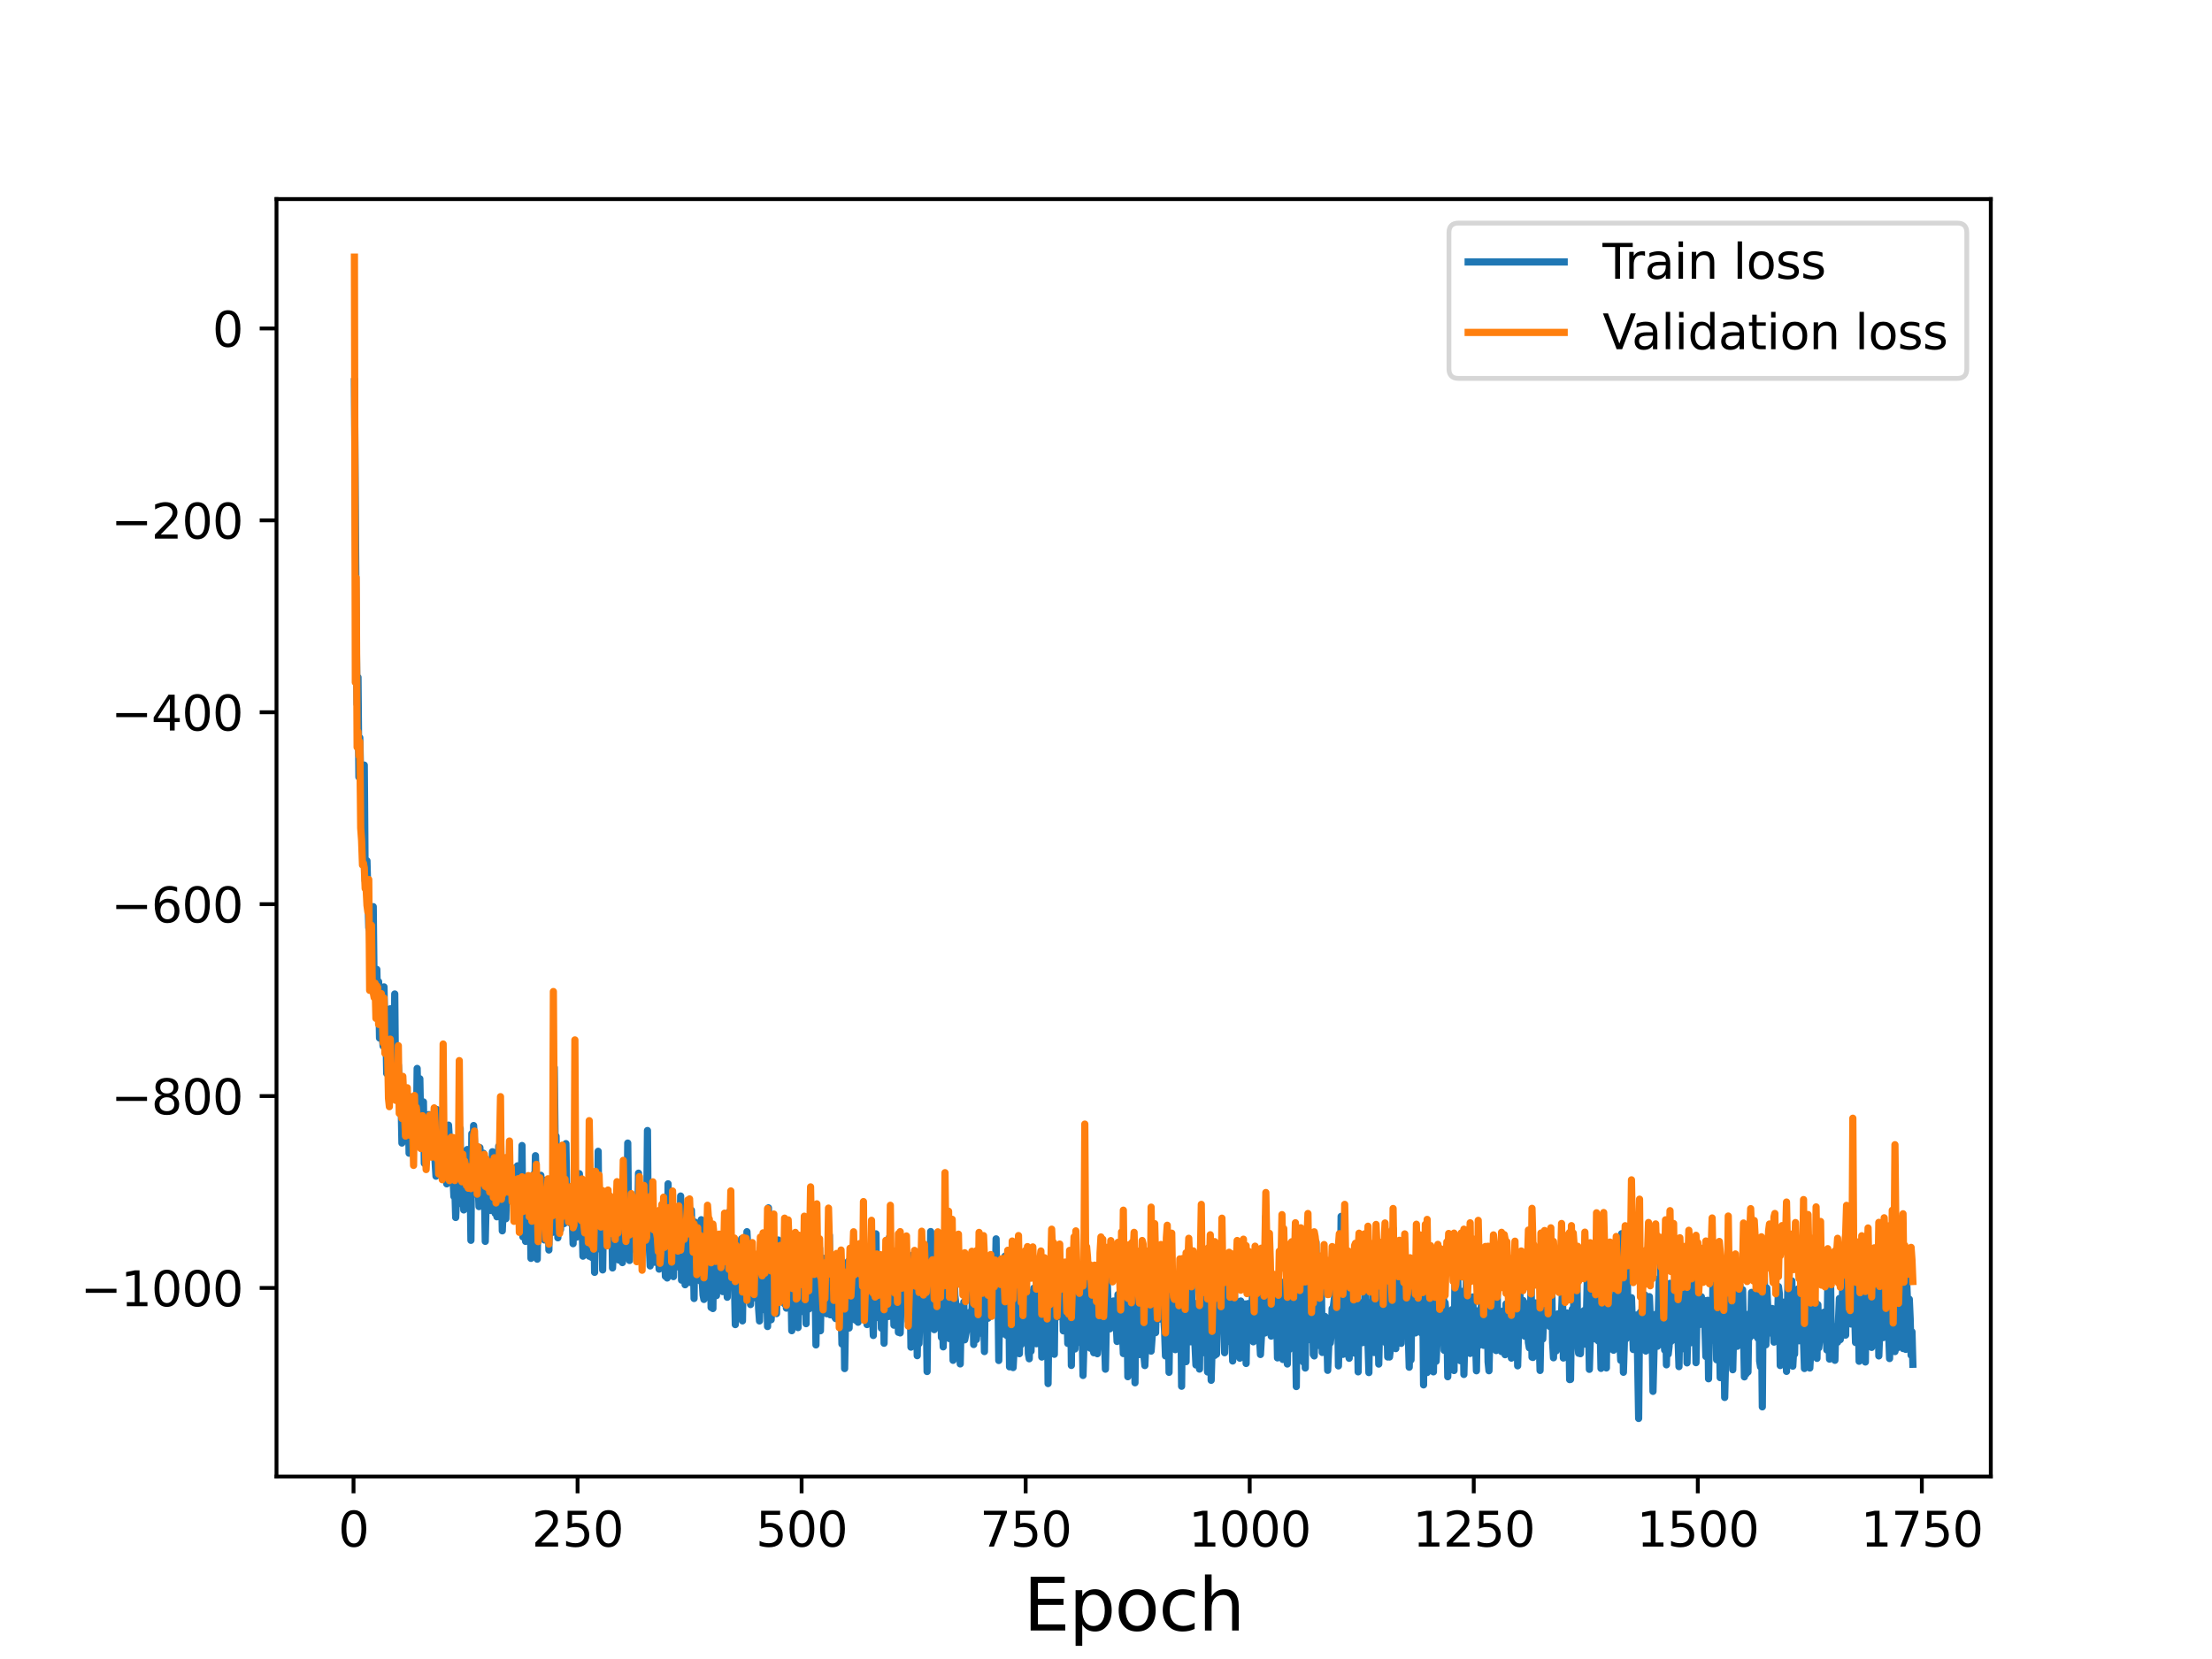 <?xml version="1.0" encoding="utf-8" standalone="no"?>
<!DOCTYPE svg PUBLIC "-//W3C//DTD SVG 1.1//EN"
  "http://www.w3.org/Graphics/SVG/1.1/DTD/svg11.dtd">
<svg height="345.6pt" version="1.1" viewBox="0 0 460.8 345.6" width="460.8pt" xmlns="http://www.w3.org/2000/svg" xmlns:xlink="http://www.w3.org/1999/xlink">
 <defs>
  <style type="text/css">*{stroke-linecap:butt;stroke-linejoin:round;}</style>
 </defs>
 <g id="figure_1">
  <g id="patch_1">
   <path d="M 0 345.6 
L 460.8 345.6 
L 460.8 0 
L 0 0 
z
" style="fill:#ffffff;"/>
  </g>
  <g id="axes_1">
   <g id="patch_2">
    <path d="M 57.6 307.584 
L 414.72 307.584 
L 414.72 41.472 
L 57.6 41.472 
z
" style="fill:#ffffff;"/>
   </g>
   <g id="matplotlib.axis_1">
    <g id="xtick_1">
     <g id="line2d_1">
      <defs>
       <path d="M 0 0 
L 0 3.5 
" id="mf8ab19db6b" style="stroke:#000000;stroke-width:0.8;"/>
      </defs>
      <g>
       <use style="stroke:#000000;stroke-width:0.8;" x="73.646" xlink:href="#mf8ab19db6b" y="307.584"/>
      </g>
     </g>
     <g id="text_1">
      <!-- 0 -->
      <g transform="translate(70.465 322.182)scale(0.1 -0.1)">
       <defs>
        <path d="M 2034 4250 
Q 1547 4250 1301 3770 
Q 1056 3291 1056 2328 
Q 1056 1369 1301 889 
Q 1547 409 2034 409 
Q 2525 409 2770 889 
Q 3016 1369 3016 2328 
Q 3016 3291 2770 3770 
Q 2525 4250 2034 4250 
z
M 2034 4750 
Q 2819 4750 3233 4129 
Q 3647 3509 3647 2328 
Q 3647 1150 3233 529 
Q 2819 -91 2034 -91 
Q 1250 -91 836 529 
Q 422 1150 422 2328 
Q 422 3509 836 4129 
Q 1250 4750 2034 4750 
z
" id="DejaVuSans-30" transform="scale(0.016)"/>
       </defs>
       <use xlink:href="#DejaVuSans-30"/>
      </g>
     </g>
    </g>
    <g id="xtick_2">
     <g id="line2d_2">
      <g>
       <use style="stroke:#000000;stroke-width:0.8;" x="120.319" xlink:href="#mf8ab19db6b" y="307.584"/>
      </g>
     </g>
     <g id="text_2">
      <!-- 250 -->
      <g transform="translate(110.775 322.182)scale(0.1 -0.1)">
       <defs>
        <path d="M 1228 531 
L 3431 531 
L 3431 0 
L 469 0 
L 469 531 
Q 828 903 1448 1529 
Q 2069 2156 2228 2338 
Q 2531 2678 2651 2914 
Q 2772 3150 2772 3378 
Q 2772 3750 2511 3984 
Q 2250 4219 1831 4219 
Q 1534 4219 1204 4116 
Q 875 4013 500 3803 
L 500 4441 
Q 881 4594 1212 4672 
Q 1544 4750 1819 4750 
Q 2544 4750 2975 4387 
Q 3406 4025 3406 3419 
Q 3406 3131 3298 2873 
Q 3191 2616 2906 2266 
Q 2828 2175 2409 1742 
Q 1991 1309 1228 531 
z
" id="DejaVuSans-32" transform="scale(0.016)"/>
        <path d="M 691 4666 
L 3169 4666 
L 3169 4134 
L 1269 4134 
L 1269 2991 
Q 1406 3038 1543 3061 
Q 1681 3084 1819 3084 
Q 2600 3084 3056 2656 
Q 3513 2228 3513 1497 
Q 3513 744 3044 326 
Q 2575 -91 1722 -91 
Q 1428 -91 1123 -41 
Q 819 9 494 109 
L 494 744 
Q 775 591 1075 516 
Q 1375 441 1709 441 
Q 2250 441 2565 725 
Q 2881 1009 2881 1497 
Q 2881 1984 2565 2268 
Q 2250 2553 1709 2553 
Q 1456 2553 1204 2497 
Q 953 2441 691 2322 
L 691 4666 
z
" id="DejaVuSans-35" transform="scale(0.016)"/>
       </defs>
       <use xlink:href="#DejaVuSans-32"/>
       <use x="63.623" xlink:href="#DejaVuSans-35"/>
       <use x="127.246" xlink:href="#DejaVuSans-30"/>
      </g>
     </g>
    </g>
    <g id="xtick_3">
     <g id="line2d_3">
      <g>
       <use style="stroke:#000000;stroke-width:0.8;" x="166.991" xlink:href="#mf8ab19db6b" y="307.584"/>
      </g>
     </g>
     <g id="text_3">
      <!-- 500 -->
      <g transform="translate(157.447 322.182)scale(0.1 -0.1)">
       <use xlink:href="#DejaVuSans-35"/>
       <use x="63.623" xlink:href="#DejaVuSans-30"/>
       <use x="127.246" xlink:href="#DejaVuSans-30"/>
      </g>
     </g>
    </g>
    <g id="xtick_4">
     <g id="line2d_4">
      <g>
       <use style="stroke:#000000;stroke-width:0.8;" x="213.664" xlink:href="#mf8ab19db6b" y="307.584"/>
      </g>
     </g>
     <g id="text_4">
      <!-- 750 -->
      <g transform="translate(204.12 322.182)scale(0.1 -0.1)">
       <defs>
        <path d="M 525 4666 
L 3525 4666 
L 3525 4397 
L 1831 0 
L 1172 0 
L 2766 4134 
L 525 4134 
L 525 4666 
z
" id="DejaVuSans-37" transform="scale(0.016)"/>
       </defs>
       <use xlink:href="#DejaVuSans-37"/>
       <use x="63.623" xlink:href="#DejaVuSans-35"/>
       <use x="127.246" xlink:href="#DejaVuSans-30"/>
      </g>
     </g>
    </g>
    <g id="xtick_5">
     <g id="line2d_5">
      <g>
       <use style="stroke:#000000;stroke-width:0.8;" x="260.336" xlink:href="#mf8ab19db6b" y="307.584"/>
      </g>
     </g>
     <g id="text_5">
      <!-- 1000 -->
      <g transform="translate(247.611 322.182)scale(0.1 -0.1)">
       <defs>
        <path d="M 794 531 
L 1825 531 
L 1825 4091 
L 703 3866 
L 703 4441 
L 1819 4666 
L 2450 4666 
L 2450 531 
L 3481 531 
L 3481 0 
L 794 0 
L 794 531 
z
" id="DejaVuSans-31" transform="scale(0.016)"/>
       </defs>
       <use xlink:href="#DejaVuSans-31"/>
       <use x="63.623" xlink:href="#DejaVuSans-30"/>
       <use x="127.246" xlink:href="#DejaVuSans-30"/>
       <use x="190.869" xlink:href="#DejaVuSans-30"/>
      </g>
     </g>
    </g>
    <g id="xtick_6">
     <g id="line2d_6">
      <g>
       <use style="stroke:#000000;stroke-width:0.8;" x="307.009" xlink:href="#mf8ab19db6b" y="307.584"/>
      </g>
     </g>
     <g id="text_6">
      <!-- 1250 -->
      <g transform="translate(294.284 322.182)scale(0.1 -0.1)">
       <use xlink:href="#DejaVuSans-31"/>
       <use x="63.623" xlink:href="#DejaVuSans-32"/>
       <use x="127.246" xlink:href="#DejaVuSans-35"/>
       <use x="190.869" xlink:href="#DejaVuSans-30"/>
      </g>
     </g>
    </g>
    <g id="xtick_7">
     <g id="line2d_7">
      <g>
       <use style="stroke:#000000;stroke-width:0.8;" x="353.682" xlink:href="#mf8ab19db6b" y="307.584"/>
      </g>
     </g>
     <g id="text_7">
      <!-- 1500 -->
      <g transform="translate(340.957 322.182)scale(0.1 -0.1)">
       <use xlink:href="#DejaVuSans-31"/>
       <use x="63.623" xlink:href="#DejaVuSans-35"/>
       <use x="127.246" xlink:href="#DejaVuSans-30"/>
       <use x="190.869" xlink:href="#DejaVuSans-30"/>
      </g>
     </g>
    </g>
    <g id="xtick_8">
     <g id="line2d_8">
      <g>
       <use style="stroke:#000000;stroke-width:0.8;" x="400.354" xlink:href="#mf8ab19db6b" y="307.584"/>
      </g>
     </g>
     <g id="text_8">
      <!-- 1750 -->
      <g transform="translate(387.629 322.182)scale(0.1 -0.1)">
       <use xlink:href="#DejaVuSans-31"/>
       <use x="63.623" xlink:href="#DejaVuSans-37"/>
       <use x="127.246" xlink:href="#DejaVuSans-35"/>
       <use x="190.869" xlink:href="#DejaVuSans-30"/>
      </g>
     </g>
    </g>
    <g id="text_9">
     <!-- Epoch -->
     <g transform="translate(213.194 339.66)scale(0.15 -0.15)">
      <defs>
       <path d="M 628 4666 
L 3578 4666 
L 3578 4134 
L 1259 4134 
L 1259 2753 
L 3481 2753 
L 3481 2222 
L 1259 2222 
L 1259 531 
L 3634 531 
L 3634 0 
L 628 0 
L 628 4666 
z
" id="DejaVuSans-45" transform="scale(0.016)"/>
       <path d="M 1159 525 
L 1159 -1331 
L 581 -1331 
L 581 3500 
L 1159 3500 
L 1159 2969 
Q 1341 3281 1617 3432 
Q 1894 3584 2278 3584 
Q 2916 3584 3314 3078 
Q 3713 2572 3713 1747 
Q 3713 922 3314 415 
Q 2916 -91 2278 -91 
Q 1894 -91 1617 61 
Q 1341 213 1159 525 
z
M 3116 1747 
Q 3116 2381 2855 2742 
Q 2594 3103 2138 3103 
Q 1681 3103 1420 2742 
Q 1159 2381 1159 1747 
Q 1159 1113 1420 752 
Q 1681 391 2138 391 
Q 2594 391 2855 752 
Q 3116 1113 3116 1747 
z
" id="DejaVuSans-70" transform="scale(0.016)"/>
       <path d="M 1959 3097 
Q 1497 3097 1228 2736 
Q 959 2375 959 1747 
Q 959 1119 1226 758 
Q 1494 397 1959 397 
Q 2419 397 2687 759 
Q 2956 1122 2956 1747 
Q 2956 2369 2687 2733 
Q 2419 3097 1959 3097 
z
M 1959 3584 
Q 2709 3584 3137 3096 
Q 3566 2609 3566 1747 
Q 3566 888 3137 398 
Q 2709 -91 1959 -91 
Q 1206 -91 779 398 
Q 353 888 353 1747 
Q 353 2609 779 3096 
Q 1206 3584 1959 3584 
z
" id="DejaVuSans-6f" transform="scale(0.016)"/>
       <path d="M 3122 3366 
L 3122 2828 
Q 2878 2963 2633 3030 
Q 2388 3097 2138 3097 
Q 1578 3097 1268 2742 
Q 959 2388 959 1747 
Q 959 1106 1268 751 
Q 1578 397 2138 397 
Q 2388 397 2633 464 
Q 2878 531 3122 666 
L 3122 134 
Q 2881 22 2623 -34 
Q 2366 -91 2075 -91 
Q 1284 -91 818 406 
Q 353 903 353 1747 
Q 353 2603 823 3093 
Q 1294 3584 2113 3584 
Q 2378 3584 2631 3529 
Q 2884 3475 3122 3366 
z
" id="DejaVuSans-63" transform="scale(0.016)"/>
       <path d="M 3513 2113 
L 3513 0 
L 2938 0 
L 2938 2094 
Q 2938 2591 2744 2837 
Q 2550 3084 2163 3084 
Q 1697 3084 1428 2787 
Q 1159 2491 1159 1978 
L 1159 0 
L 581 0 
L 581 4863 
L 1159 4863 
L 1159 2956 
Q 1366 3272 1645 3428 
Q 1925 3584 2291 3584 
Q 2894 3584 3203 3211 
Q 3513 2838 3513 2113 
z
" id="DejaVuSans-68" transform="scale(0.016)"/>
      </defs>
      <use xlink:href="#DejaVuSans-45"/>
      <use x="63.184" xlink:href="#DejaVuSans-70"/>
      <use x="126.66" xlink:href="#DejaVuSans-6f"/>
      <use x="187.842" xlink:href="#DejaVuSans-63"/>
      <use x="242.822" xlink:href="#DejaVuSans-68"/>
     </g>
    </g>
   </g>
   <g id="matplotlib.axis_2">
    <g id="ytick_1">
     <g id="line2d_9">
      <defs>
       <path d="M 0 0 
L -3.5 0 
" id="m97078730f9" style="stroke:#000000;stroke-width:0.8;"/>
      </defs>
      <g>
       <use style="stroke:#000000;stroke-width:0.8;" x="57.6" xlink:href="#m97078730f9" y="268.306"/>
      </g>
     </g>
     <g id="text_10">
      <!-- −1000 -->
      <g transform="translate(16.77 272.106)scale(0.1 -0.1)">
       <defs>
        <path d="M 678 2272 
L 4684 2272 
L 4684 1741 
L 678 1741 
L 678 2272 
z
" id="DejaVuSans-2212" transform="scale(0.016)"/>
       </defs>
       <use xlink:href="#DejaVuSans-2212"/>
       <use x="83.789" xlink:href="#DejaVuSans-31"/>
       <use x="147.412" xlink:href="#DejaVuSans-30"/>
       <use x="211.035" xlink:href="#DejaVuSans-30"/>
       <use x="274.658" xlink:href="#DejaVuSans-30"/>
      </g>
     </g>
    </g>
    <g id="ytick_2">
     <g id="line2d_10">
      <g>
       <use style="stroke:#000000;stroke-width:0.8;" x="57.6" xlink:href="#m97078730f9" y="228.33"/>
      </g>
     </g>
     <g id="text_11">
      <!-- −800 -->
      <g transform="translate(23.133 232.129)scale(0.1 -0.1)">
       <defs>
        <path d="M 2034 2216 
Q 1584 2216 1326 1975 
Q 1069 1734 1069 1313 
Q 1069 891 1326 650 
Q 1584 409 2034 409 
Q 2484 409 2743 651 
Q 3003 894 3003 1313 
Q 3003 1734 2745 1975 
Q 2488 2216 2034 2216 
z
M 1403 2484 
Q 997 2584 770 2862 
Q 544 3141 544 3541 
Q 544 4100 942 4425 
Q 1341 4750 2034 4750 
Q 2731 4750 3128 4425 
Q 3525 4100 3525 3541 
Q 3525 3141 3298 2862 
Q 3072 2584 2669 2484 
Q 3125 2378 3379 2068 
Q 3634 1759 3634 1313 
Q 3634 634 3220 271 
Q 2806 -91 2034 -91 
Q 1263 -91 848 271 
Q 434 634 434 1313 
Q 434 1759 690 2068 
Q 947 2378 1403 2484 
z
M 1172 3481 
Q 1172 3119 1398 2916 
Q 1625 2713 2034 2713 
Q 2441 2713 2670 2916 
Q 2900 3119 2900 3481 
Q 2900 3844 2670 4047 
Q 2441 4250 2034 4250 
Q 1625 4250 1398 4047 
Q 1172 3844 1172 3481 
z
" id="DejaVuSans-38" transform="scale(0.016)"/>
       </defs>
       <use xlink:href="#DejaVuSans-2212"/>
       <use x="83.789" xlink:href="#DejaVuSans-38"/>
       <use x="147.412" xlink:href="#DejaVuSans-30"/>
       <use x="211.035" xlink:href="#DejaVuSans-30"/>
      </g>
     </g>
    </g>
    <g id="ytick_3">
     <g id="line2d_11">
      <g>
       <use style="stroke:#000000;stroke-width:0.8;" x="57.6" xlink:href="#m97078730f9" y="188.354"/>
      </g>
     </g>
     <g id="text_12">
      <!-- −600 -->
      <g transform="translate(23.133 192.153)scale(0.1 -0.1)">
       <defs>
        <path d="M 2113 2584 
Q 1688 2584 1439 2293 
Q 1191 2003 1191 1497 
Q 1191 994 1439 701 
Q 1688 409 2113 409 
Q 2538 409 2786 701 
Q 3034 994 3034 1497 
Q 3034 2003 2786 2293 
Q 2538 2584 2113 2584 
z
M 3366 4563 
L 3366 3988 
Q 3128 4100 2886 4159 
Q 2644 4219 2406 4219 
Q 1781 4219 1451 3797 
Q 1122 3375 1075 2522 
Q 1259 2794 1537 2939 
Q 1816 3084 2150 3084 
Q 2853 3084 3261 2657 
Q 3669 2231 3669 1497 
Q 3669 778 3244 343 
Q 2819 -91 2113 -91 
Q 1303 -91 875 529 
Q 447 1150 447 2328 
Q 447 3434 972 4092 
Q 1497 4750 2381 4750 
Q 2619 4750 2861 4703 
Q 3103 4656 3366 4563 
z
" id="DejaVuSans-36" transform="scale(0.016)"/>
       </defs>
       <use xlink:href="#DejaVuSans-2212"/>
       <use x="83.789" xlink:href="#DejaVuSans-36"/>
       <use x="147.412" xlink:href="#DejaVuSans-30"/>
       <use x="211.035" xlink:href="#DejaVuSans-30"/>
      </g>
     </g>
    </g>
    <g id="ytick_4">
     <g id="line2d_12">
      <g>
       <use style="stroke:#000000;stroke-width:0.8;" x="57.6" xlink:href="#m97078730f9" y="148.378"/>
      </g>
     </g>
     <g id="text_13">
      <!-- −400 -->
      <g transform="translate(23.133 152.177)scale(0.1 -0.1)">
       <defs>
        <path d="M 2419 4116 
L 825 1625 
L 2419 1625 
L 2419 4116 
z
M 2253 4666 
L 3047 4666 
L 3047 1625 
L 3713 1625 
L 3713 1100 
L 3047 1100 
L 3047 0 
L 2419 0 
L 2419 1100 
L 313 1100 
L 313 1709 
L 2253 4666 
z
" id="DejaVuSans-34" transform="scale(0.016)"/>
       </defs>
       <use xlink:href="#DejaVuSans-2212"/>
       <use x="83.789" xlink:href="#DejaVuSans-34"/>
       <use x="147.412" xlink:href="#DejaVuSans-30"/>
       <use x="211.035" xlink:href="#DejaVuSans-30"/>
      </g>
     </g>
    </g>
    <g id="ytick_5">
     <g id="line2d_13">
      <g>
       <use style="stroke:#000000;stroke-width:0.8;" x="57.6" xlink:href="#m97078730f9" y="108.402"/>
      </g>
     </g>
     <g id="text_14">
      <!-- −200 -->
      <g transform="translate(23.133 112.201)scale(0.1 -0.1)">
       <use xlink:href="#DejaVuSans-2212"/>
       <use x="83.789" xlink:href="#DejaVuSans-32"/>
       <use x="147.412" xlink:href="#DejaVuSans-30"/>
       <use x="211.035" xlink:href="#DejaVuSans-30"/>
      </g>
     </g>
    </g>
    <g id="ytick_6">
     <g id="line2d_14">
      <g>
       <use style="stroke:#000000;stroke-width:0.8;" x="57.6" xlink:href="#m97078730f9" y="68.425"/>
      </g>
     </g>
     <g id="text_15">
      <!-- 0 -->
      <g transform="translate(44.237 72.225)scale(0.1 -0.1)">
       <use xlink:href="#DejaVuSans-30"/>
      </g>
     </g>
    </g>
   </g>
   <g id="line2d_15">
    <path clip-path="url(#pc6a689d2b7)" d="M 73.833 79.513 
L 74.206 130.984 
L 74.393 146.719 
L 74.579 141.086 
L 74.766 161.883 
L 74.953 153.673 
L 75.326 170.232 
L 75.513 170.073 
L 75.7 178.23 
L 75.886 159.382 
L 76.073 183.476 
L 76.26 182.663 
L 76.446 179.313 
L 76.82 193.251 
L 77.006 193.975 
L 77.193 203.426 
L 77.38 195.746 
L 77.567 203.508 
L 77.753 188.87 
L 77.94 205.857 
L 78.127 205.104 
L 78.313 202.331 
L 78.5 201.941 
L 78.687 209.949 
L 78.873 204.497 
L 79.06 216.248 
L 79.247 211.714 
L 79.807 217.924 
L 79.994 205.583 
L 80.18 214.369 
L 80.367 213.119 
L 80.554 223.629 
L 80.74 217.819 
L 80.927 219.697 
L 81.114 217.765 
L 81.3 210.146 
L 81.487 217.222 
L 81.674 228.775 
L 81.86 222.53 
L 82.047 222.298 
L 82.234 207.058 
L 82.42 227.023 
L 82.607 224.252 
L 82.794 228.018 
L 82.981 221.857 
L 83.354 228.808 
L 83.541 228.753 
L 83.727 238.12 
L 83.914 228.919 
L 84.101 234.272 
L 84.287 232.876 
L 84.474 228.85 
L 84.661 228.718 
L 84.847 231.399 
L 85.034 228.202 
L 85.221 240.239 
L 85.408 234.061 
L 85.594 234.077 
L 85.781 230.903 
L 85.968 232.399 
L 86.154 230.746 
L 86.341 231.856 
L 86.714 237.495 
L 86.901 222.573 
L 87.274 237.88 
L 87.461 224.723 
L 87.648 234.351 
L 87.835 237.505 
L 88.021 238.742 
L 88.208 229.542 
L 88.395 242.345 
L 88.581 233.011 
L 88.768 234.557 
L 88.955 234.939 
L 89.141 240.29 
L 89.328 232.185 
L 89.515 237.447 
L 89.701 237.009 
L 89.888 233.081 
L 90.075 235.962 
L 90.261 236.457 
L 90.448 238.966 
L 90.822 245.023 
L 91.008 231.133 
L 91.382 240.86 
L 91.755 242.806 
L 91.942 242.998 
L 92.128 242.068 
L 92.315 239.938 
L 92.502 236.035 
L 92.688 238.957 
L 92.875 239.204 
L 93.062 246.617 
L 93.249 245.144 
L 93.435 234.382 
L 93.622 237.431 
L 93.809 244.019 
L 93.995 242.168 
L 94.182 241.611 
L 94.555 249.249 
L 94.742 247.295 
L 94.929 253.628 
L 95.115 249.387 
L 95.302 238.429 
L 95.489 248.861 
L 95.862 235.084 
L 96.049 250.734 
L 96.236 241.532 
L 96.422 245.149 
L 96.609 252.055 
L 96.796 244.444 
L 97.169 247.238 
L 97.356 239.458 
L 97.729 246.737 
L 97.916 245.079 
L 98.102 258.386 
L 98.289 236.159 
L 98.476 244.019 
L 98.663 234.469 
L 98.849 237.968 
L 99.036 248.752 
L 99.409 240.347 
L 99.783 251.358 
L 99.969 239.058 
L 100.156 242.143 
L 100.343 248.27 
L 100.529 245.222 
L 100.716 240.238 
L 100.903 247.228 
L 101.09 258.602 
L 101.276 250.086 
L 101.65 246.16 
L 101.836 250.675 
L 102.023 250.456 
L 102.21 252.166 
L 102.396 251.571 
L 102.583 239.928 
L 102.77 250.726 
L 102.956 248.095 
L 103.143 252.778 
L 103.33 247.539 
L 103.516 253.486 
L 103.703 249.866 
L 103.89 238.763 
L 104.077 249.684 
L 104.263 235.46 
L 104.637 256.408 
L 104.823 251.8 
L 105.01 244.07 
L 105.197 252.806 
L 105.383 253.891 
L 105.57 245.403 
L 105.757 247.566 
L 106.13 247.765 
L 106.317 243.92 
L 106.504 247.932 
L 106.69 246.843 
L 106.877 246.591 
L 107.064 249.535 
L 107.25 248.035 
L 107.437 254.359 
L 107.624 251.105 
L 107.81 242.86 
L 108.184 252.618 
L 108.37 248.077 
L 108.557 249.835 
L 108.744 238.633 
L 108.931 257.676 
L 109.117 252.345 
L 109.304 251.628 
L 109.491 258.611 
L 109.677 245.221 
L 109.864 250.073 
L 110.051 249.158 
L 110.237 251.25 
L 110.424 251.956 
L 110.611 262.14 
L 111.171 244.639 
L 111.357 249.664 
L 111.544 240.75 
L 111.731 247.138 
L 111.918 262.31 
L 112.104 249.658 
L 112.291 245.973 
L 112.478 249.717 
L 112.664 244.829 
L 112.851 250.674 
L 113.038 245.714 
L 113.224 247.208 
L 113.411 258.308 
L 113.784 250.243 
L 113.971 250.422 
L 114.158 252.547 
L 114.345 260.402 
L 114.531 247.437 
L 114.718 249.17 
L 114.905 246.848 
L 115.091 256.727 
L 115.465 222.381 
L 115.651 238.531 
L 115.838 236.678 
L 116.211 257.86 
L 116.398 253.968 
L 116.585 246.441 
L 116.772 256.132 
L 116.958 245.747 
L 117.145 246.888 
L 117.332 252.693 
L 117.518 254.899 
L 117.705 250.978 
L 117.892 238.236 
L 118.078 249.834 
L 118.265 254.081 
L 118.638 254.705 
L 118.825 253.472 
L 119.012 247.763 
L 119.385 259.086 
L 119.572 247.51 
L 119.945 244.447 
L 120.132 257.718 
L 120.319 248.381 
L 120.505 252.111 
L 120.692 244.501 
L 121.252 254.809 
L 121.439 261.685 
L 121.625 251.428 
L 121.812 249.834 
L 121.999 251.662 
L 122.186 249.636 
L 122.372 252.436 
L 122.559 248.964 
L 122.746 261.697 
L 122.932 254.455 
L 123.119 255.511 
L 123.306 261.967 
L 123.492 251.607 
L 123.679 251.462 
L 123.866 265.056 
L 124.052 248.825 
L 124.239 258.424 
L 124.426 257.284 
L 124.613 239.837 
L 124.799 260.158 
L 124.986 253.175 
L 125.173 253.417 
L 125.359 254.674 
L 125.546 264.549 
L 125.733 251.594 
L 126.106 256.902 
L 126.293 255.495 
L 126.479 255.722 
L 126.666 254.261 
L 126.853 255.42 
L 127.039 258.774 
L 127.226 258.669 
L 127.413 252.636 
L 127.6 264.14 
L 127.786 260.094 
L 127.973 251.738 
L 128.16 251.35 
L 128.533 259.428 
L 128.72 257.538 
L 128.906 262.492 
L 129.093 261.291 
L 129.28 258.217 
L 129.653 263.024 
L 129.84 251.401 
L 130.027 261.057 
L 130.213 253.679 
L 130.4 260.46 
L 130.587 254.746 
L 130.773 238.125 
L 130.96 257.288 
L 131.147 262.58 
L 131.333 255.817 
L 131.707 250.344 
L 131.893 260.193 
L 132.08 254.728 
L 132.267 257.078 
L 132.454 255.2 
L 132.64 259.278 
L 132.827 255.845 
L 133.014 244.392 
L 133.2 257.119 
L 133.387 247.458 
L 133.574 258.093 
L 133.76 261.215 
L 133.947 257.17 
L 134.134 255.663 
L 134.32 250.239 
L 134.507 255.707 
L 134.694 254.819 
L 134.88 235.507 
L 135.067 259.444 
L 135.254 259.343 
L 135.441 263.715 
L 135.627 255.45 
L 135.814 255.501 
L 136.374 262.952 
L 136.561 261.112 
L 136.747 260.59 
L 136.934 256.471 
L 137.307 264.384 
L 137.494 263.369 
L 137.868 257.317 
L 138.054 261.009 
L 138.241 256.645 
L 138.428 259.023 
L 138.614 265.889 
L 138.801 261.132 
L 138.988 266.23 
L 139.174 246.607 
L 139.361 265.482 
L 139.548 260.082 
L 139.734 259.714 
L 139.921 257.919 
L 140.108 250.944 
L 140.294 265.944 
L 140.481 258.469 
L 140.668 261.786 
L 140.855 252.313 
L 141.041 261.913 
L 141.228 261.077 
L 141.415 255.721 
L 141.601 264.069 
L 141.788 249.153 
L 141.975 266.679 
L 142.161 263.297 
L 142.348 256.339 
L 142.535 264.696 
L 142.721 267.64 
L 143.095 254.391 
L 143.282 267.162 
L 143.468 256.294 
L 143.655 267.16 
L 143.842 255.35 
L 144.028 252.107 
L 144.215 260.323 
L 144.402 259.186 
L 144.588 270.502 
L 144.775 254.586 
L 144.962 262.294 
L 145.148 255.509 
L 145.522 261.376 
L 145.709 259.35 
L 145.895 266.862 
L 146.082 254.086 
L 146.269 266.545 
L 146.455 269.764 
L 146.642 270.699 
L 146.829 256.605 
L 147.015 259.217 
L 147.202 265.518 
L 147.389 258.277 
L 147.575 265.513 
L 147.949 259.992 
L 148.135 272.372 
L 148.322 263.725 
L 148.509 272.596 
L 148.696 256.941 
L 148.882 263.362 
L 149.069 263.458 
L 149.256 269.9 
L 149.629 258.06 
L 150.002 266.848 
L 150.189 268.338 
L 150.376 267.354 
L 150.562 269.066 
L 150.749 258.258 
L 150.936 267.552 
L 151.123 259.461 
L 151.309 263.275 
L 151.496 270.243 
L 151.869 252.485 
L 152.243 265.801 
L 152.429 258.987 
L 152.616 259.978 
L 152.803 265.676 
L 152.989 266.869 
L 153.176 275.943 
L 153.363 262.806 
L 153.55 268.299 
L 153.736 264.666 
L 153.923 264.065 
L 154.11 261.254 
L 154.296 266.128 
L 154.483 258.062 
L 154.67 275.163 
L 154.856 262.464 
L 155.043 257.825 
L 155.23 265.988 
L 155.416 268.886 
L 155.603 256.582 
L 155.976 263.981 
L 156.163 264.467 
L 156.35 271.762 
L 156.723 263.899 
L 156.91 265.484 
L 157.097 270.349 
L 157.283 266.698 
L 157.47 269.48 
L 157.657 264.343 
L 157.843 263.697 
L 158.03 272.557 
L 158.217 275.18 
L 158.403 267.922 
L 158.59 268.163 
L 158.777 263.243 
L 158.964 264.902 
L 159.15 272.819 
L 159.337 272.17 
L 159.524 260.4 
L 159.897 276.341 
L 160.084 251.618 
L 160.27 266.296 
L 160.457 266.778 
L 160.644 274.93 
L 161.017 265.687 
L 161.391 259.011 
L 161.577 260.138 
L 161.764 273.645 
L 162.137 258.317 
L 162.324 259.139 
L 162.511 269.84 
L 162.697 263.386 
L 163.444 271.637 
L 163.631 263.613 
L 163.817 272.509 
L 164.191 267.259 
L 164.378 270.1 
L 164.751 266.366 
L 164.938 277.209 
L 165.124 271.132 
L 165.498 273.805 
L 165.684 266.692 
L 165.871 268.417 
L 166.058 266.761 
L 166.244 276.564 
L 166.431 260.525 
L 166.618 268.583 
L 166.805 268.468 
L 166.991 268.893 
L 167.178 268.692 
L 167.365 273.269 
L 167.551 271.566 
L 167.738 268.592 
L 167.925 275.752 
L 168.111 259.411 
L 168.298 254.858 
L 168.485 272.694 
L 168.671 269.573 
L 168.858 269.351 
L 169.232 259.474 
L 169.418 261.345 
L 169.605 265.807 
L 169.792 267.572 
L 169.978 280.172 
L 170.165 265.128 
L 170.352 271.271 
L 170.725 260.015 
L 170.912 277.224 
L 171.098 266.877 
L 171.472 266.93 
L 171.658 262.134 
L 171.845 269.039 
L 172.032 268.533 
L 172.219 273.676 
L 172.779 257.317 
L 172.965 273.9 
L 173.152 272.43 
L 173.339 272.495 
L 173.525 271.894 
L 173.712 262.532 
L 173.899 274.391 
L 174.085 274.688 
L 174.272 262.031 
L 174.646 273.013 
L 175.019 263.354 
L 175.392 279.985 
L 175.579 268.358 
L 175.766 269.606 
L 175.952 285.102 
L 176.139 274.536 
L 176.326 273.42 
L 176.699 262.773 
L 176.886 276.655 
L 177.072 265.293 
L 177.259 270.656 
L 177.446 271.965 
L 177.633 269.038 
L 177.819 269.957 
L 178.006 266.361 
L 178.193 275.005 
L 178.379 264.756 
L 178.753 275.45 
L 178.939 269.568 
L 179.126 272.261 
L 179.313 268.052 
L 179.499 270.22 
L 179.686 273.749 
L 179.873 269.756 
L 180.06 271.631 
L 180.246 266.07 
L 180.433 267.021 
L 180.62 275.932 
L 180.806 271.879 
L 180.993 270.629 
L 181.18 267.449 
L 181.366 273.692 
L 181.553 271.606 
L 181.74 273.189 
L 181.926 278.209 
L 182.113 264.563 
L 182.3 264.521 
L 182.487 257.03 
L 182.673 274.464 
L 183.047 263.456 
L 183.42 267.245 
L 183.607 276.687 
L 183.793 264.96 
L 183.98 263.57 
L 184.167 279.825 
L 184.353 269.327 
L 184.54 269.324 
L 184.727 266.291 
L 185.1 274.252 
L 185.287 257.727 
L 185.474 265.413 
L 185.847 264.281 
L 186.034 267.238 
L 186.22 276.06 
L 186.407 270.704 
L 186.594 271.784 
L 186.78 275.968 
L 186.967 268.256 
L 187.154 277.547 
L 187.34 274.867 
L 187.527 277.672 
L 187.714 270.97 
L 187.901 271.049 
L 188.087 272.325 
L 188.274 264.448 
L 188.461 268.753 
L 188.647 269.715 
L 188.834 264.227 
L 189.021 262.204 
L 189.207 275.206 
L 189.394 273.399 
L 189.581 266.205 
L 189.767 280.639 
L 189.954 277.43 
L 190.141 261.426 
L 190.328 271.971 
L 190.514 275.871 
L 190.888 264.711 
L 191.074 282.415 
L 191.261 272.667 
L 191.448 279.891 
L 191.821 267.246 
L 192.194 276.064 
L 192.381 267.963 
L 192.568 270.161 
L 192.754 269.614 
L 192.941 271.687 
L 193.128 285.716 
L 193.315 269.031 
L 193.501 267.09 
L 193.688 269.656 
L 193.875 256.553 
L 194.061 273.146 
L 194.435 271.628 
L 194.621 276.991 
L 194.808 274.38 
L 194.995 266.224 
L 195.181 275.079 
L 195.368 273.043 
L 195.742 260.329 
L 196.115 278.595 
L 196.302 274.274 
L 196.488 280.581 
L 196.675 272.416 
L 196.862 255.335 
L 197.048 263.3 
L 197.235 263.121 
L 197.422 272.805 
L 197.608 273.721 
L 197.795 278.865 
L 197.982 273.589 
L 198.169 263.735 
L 198.355 270.563 
L 198.542 283.385 
L 198.729 263.1 
L 198.915 269.874 
L 199.102 271.508 
L 199.289 271.989 
L 199.475 272.071 
L 199.662 276.746 
L 199.849 276.143 
L 200.035 284.133 
L 200.222 274.749 
L 200.409 278.262 
L 200.782 271.23 
L 200.969 279.113 
L 202.089 273.317 
L 202.276 273.371 
L 202.462 273.836 
L 202.649 267.167 
L 202.836 280.09 
L 203.022 274.624 
L 203.209 265.606 
L 203.396 279.052 
L 203.583 276.961 
L 203.769 273.576 
L 203.956 265.035 
L 204.143 263.194 
L 204.329 277.65 
L 204.516 277.769 
L 204.703 275.357 
L 204.889 271.093 
L 205.076 281.558 
L 205.263 266.931 
L 205.449 263.928 
L 205.636 267.365 
L 205.823 274.615 
L 206.01 268.347 
L 206.196 269.989 
L 206.383 267.959 
L 206.756 271.008 
L 206.943 271 
L 207.13 262.899 
L 207.316 268.277 
L 207.503 258.075 
L 207.69 269.975 
L 207.876 267.081 
L 208.063 283.418 
L 208.25 270.862 
L 208.436 266.049 
L 208.623 277.188 
L 208.81 266.664 
L 208.997 277.868 
L 209.183 274.016 
L 209.37 261.671 
L 209.743 278.22 
L 209.93 268.616 
L 210.117 266.322 
L 210.303 284.734 
L 210.49 275.828 
L 210.677 278.347 
L 210.863 271.853 
L 211.05 284.891 
L 211.237 281.291 
L 211.424 263.784 
L 211.61 265.909 
L 211.797 279.605 
L 212.17 273.711 
L 212.357 282.001 
L 212.544 273.648 
L 212.73 280.11 
L 213.29 272.217 
L 213.664 278.506 
L 213.851 268.726 
L 214.037 272.589 
L 214.224 282 
L 214.411 283.06 
L 214.597 272.872 
L 214.784 281.475 
L 214.971 273.683 
L 215.157 274.923 
L 215.344 268.357 
L 215.531 275.951 
L 215.717 272.986 
L 215.904 279.928 
L 216.091 275.369 
L 216.277 278.004 
L 216.464 277.593 
L 216.651 268.562 
L 216.838 271.516 
L 217.024 282.699 
L 217.211 266.693 
L 217.398 278.56 
L 217.584 264.521 
L 217.771 276.498 
L 217.958 274.202 
L 218.144 263.631 
L 218.331 288.227 
L 218.518 273.377 
L 218.704 270.5 
L 218.891 276.164 
L 219.078 259.839 
L 219.265 273.178 
L 219.451 270.797 
L 219.638 282.124 
L 219.825 265.071 
L 220.011 266.081 
L 220.198 274.398 
L 220.385 270.366 
L 220.571 273.299 
L 220.758 268.311 
L 220.945 269.412 
L 221.131 272.969 
L 221.318 268.077 
L 221.505 277.245 
L 221.691 273.674 
L 221.878 276.174 
L 222.065 267.05 
L 222.252 271.564 
L 222.438 279.864 
L 222.625 267.221 
L 222.812 271.793 
L 222.998 265.928 
L 223.185 284.444 
L 223.372 265.698 
L 223.558 272.716 
L 223.745 264.063 
L 223.932 281.022 
L 224.118 271.555 
L 224.679 279.627 
L 224.865 270.62 
L 225.052 271.397 
L 225.425 277.035 
L 225.612 286.534 
L 225.799 280.067 
L 225.985 269.239 
L 226.172 265.605 
L 226.359 278.912 
L 226.545 272.058 
L 226.732 274.773 
L 226.919 274.328 
L 227.106 280.845 
L 227.292 269.378 
L 227.479 267.706 
L 227.666 280.897 
L 227.852 281.801 
L 228.039 270.718 
L 228.226 267.239 
L 228.412 280.598 
L 228.599 282.01 
L 228.972 276.207 
L 229.159 280.395 
L 229.346 279.363 
L 229.532 279.383 
L 229.719 276.993 
L 229.906 272.638 
L 230.279 285.229 
L 230.653 266.555 
L 230.839 272.1 
L 231.213 276.821 
L 231.399 273.156 
L 231.586 272.767 
L 231.773 275 
L 231.959 271.018 
L 232.146 272.503 
L 232.333 271.471 
L 232.706 279.454 
L 232.893 269.667 
L 233.08 274.074 
L 233.266 272.837 
L 233.453 279.356 
L 233.64 275.876 
L 233.826 277.467 
L 234.013 281.976 
L 234.2 280.829 
L 234.386 281.054 
L 234.573 266.079 
L 234.76 269.876 
L 234.947 286.796 
L 235.133 279.324 
L 235.32 276.606 
L 235.507 276.901 
L 235.693 279.829 
L 235.88 275.255 
L 236.067 277.115 
L 236.253 271.084 
L 236.44 288.061 
L 236.627 269.587 
L 236.813 274.833 
L 237 275.046 
L 237.187 277.631 
L 237.373 282.18 
L 237.56 268.702 
L 237.747 277.375 
L 237.934 262.076 
L 238.12 267.187 
L 238.307 282.474 
L 238.494 284.472 
L 238.68 279.996 
L 238.867 270.878 
L 239.054 280.017 
L 239.24 279.67 
L 239.427 266.672 
L 239.614 277.857 
L 239.8 281.466 
L 240.547 271.16 
L 240.734 277.61 
L 240.921 270.42 
L 241.107 271.419 
L 241.294 269.392 
L 241.481 265.135 
L 241.667 274.778 
L 241.854 268.177 
L 242.227 271.639 
L 242.601 277.181 
L 242.788 282.467 
L 242.974 275.765 
L 243.161 275.358 
L 243.348 271.721 
L 243.534 285.884 
L 243.721 271.728 
L 244.094 266.686 
L 244.281 278.243 
L 244.654 273.368 
L 244.841 281.16 
L 245.028 270.825 
L 245.214 276.589 
L 245.401 278.179 
L 245.588 269.803 
L 245.775 279.238 
L 245.961 269.206 
L 246.148 288.783 
L 246.335 270.89 
L 246.521 268.398 
L 247.081 283.665 
L 247.268 266.631 
L 247.641 274.224 
L 247.828 273.649 
L 248.015 279.518 
L 248.202 266.086 
L 248.388 278.824 
L 248.575 275.25 
L 248.948 280.368 
L 249.135 284.354 
L 249.322 271.508 
L 249.695 277.842 
L 249.882 285.212 
L 250.068 268.641 
L 250.442 276.94 
L 250.629 275.865 
L 250.815 281.788 
L 251.189 270.062 
L 251.375 269.608 
L 251.562 285.809 
L 251.749 275.757 
L 251.935 283.037 
L 252.122 263.664 
L 252.309 287.542 
L 252.682 274.84 
L 252.869 271.879 
L 253.055 282.36 
L 253.242 265.973 
L 253.429 282.095 
L 253.616 269.939 
L 253.802 269.515 
L 253.989 274.7 
L 254.176 272.365 
L 254.362 267.081 
L 254.549 271.69 
L 254.736 272.621 
L 254.922 275.204 
L 255.109 281.801 
L 255.296 269.227 
L 255.482 266.346 
L 255.669 279.469 
L 256.043 266.823 
L 256.229 276.741 
L 256.416 278.073 
L 256.603 278.146 
L 256.789 283.523 
L 256.976 272.846 
L 257.163 268.921 
L 257.349 280.419 
L 257.536 277.332 
L 257.723 278.164 
L 258.096 276.173 
L 258.283 282.939 
L 258.469 271.023 
L 258.656 276.112 
L 258.843 276.799 
L 259.03 280.748 
L 259.216 279.042 
L 259.403 271.639 
L 259.59 284.038 
L 259.776 273.309 
L 259.963 271.557 
L 260.15 272.09 
L 260.336 271.803 
L 260.523 274.311 
L 260.71 274.941 
L 260.896 269.885 
L 261.083 279.527 
L 261.27 279.175 
L 261.457 272.754 
L 261.643 276.351 
L 261.83 266.539 
L 262.017 278.311 
L 262.203 279.023 
L 262.39 278.763 
L 262.577 282.169 
L 262.95 275.216 
L 263.137 266.878 
L 263.323 275.87 
L 263.51 277.694 
L 263.697 253.396 
L 263.884 271.338 
L 264.07 275.949 
L 264.257 269.591 
L 264.444 270.229 
L 264.63 276.501 
L 264.817 278.342 
L 265.004 265.776 
L 265.377 274.685 
L 265.564 269.113 
L 265.75 273.981 
L 265.937 272.05 
L 266.124 282.874 
L 266.684 276.12 
L 266.871 278.878 
L 267.057 267.3 
L 267.244 283.205 
L 267.617 266.974 
L 268.177 284.149 
L 268.364 269.588 
L 268.551 281.148 
L 268.737 273.567 
L 268.924 270.904 
L 269.111 276.996 
L 269.298 264.855 
L 269.484 278.629 
L 269.671 275.837 
L 269.858 276.154 
L 270.044 288.848 
L 270.231 270.463 
L 270.418 270.218 
L 270.604 265.094 
L 270.791 279.225 
L 270.978 269.994 
L 271.164 267.335 
L 271.351 269.341 
L 271.538 283.767 
L 271.725 267.214 
L 271.911 284.985 
L 272.098 265.111 
L 272.285 279.239 
L 272.471 272.169 
L 272.658 270.103 
L 272.845 276.552 
L 273.031 270.983 
L 273.218 274.568 
L 273.405 269.365 
L 273.591 282.178 
L 273.778 282.464 
L 273.965 276.213 
L 274.151 258.733 
L 274.525 279.315 
L 274.712 280.277 
L 274.898 276.586 
L 275.085 277.071 
L 275.272 268.398 
L 275.458 281.747 
L 275.832 276.009 
L 276.018 274.236 
L 276.205 278.194 
L 276.392 277.257 
L 276.578 285.471 
L 276.952 276.868 
L 277.139 279.75 
L 277.325 277.889 
L 277.512 272.59 
L 277.699 272.686 
L 278.072 269.674 
L 278.259 265.635 
L 278.445 273.243 
L 278.632 270.608 
L 278.819 284.545 
L 279.192 271.1 
L 279.379 253.393 
L 279.566 275.513 
L 279.752 282.14 
L 279.939 267.058 
L 280.126 277.636 
L 280.312 276.022 
L 280.686 269.081 
L 280.872 282.17 
L 281.059 282.958 
L 281.246 274.435 
L 281.432 275.766 
L 281.619 267.127 
L 281.806 281.257 
L 281.992 269.471 
L 282.179 281.884 
L 282.366 265.726 
L 282.553 265.665 
L 282.739 273.035 
L 282.926 285.78 
L 283.113 271.268 
L 283.486 275.204 
L 283.673 271.963 
L 283.859 279.698 
L 284.046 273.205 
L 284.233 273.74 
L 284.419 265.106 
L 284.606 279.551 
L 284.793 273.965 
L 285.166 285.937 
L 285.353 271.375 
L 285.54 272.84 
L 285.726 271.623 
L 285.913 276.472 
L 286.1 265.826 
L 286.286 281.759 
L 286.66 268.813 
L 287.033 273.48 
L 287.22 284.166 
L 287.407 275.611 
L 287.593 274.472 
L 287.78 279.33 
L 288.153 273.961 
L 288.34 273.646 
L 288.527 269.339 
L 288.713 279.766 
L 288.9 274.112 
L 289.087 282.685 
L 289.273 265.962 
L 289.46 282.691 
L 289.647 281.056 
L 289.833 269.2 
L 290.02 267.939 
L 290.207 255.918 
L 290.394 261.901 
L 290.767 280.944 
L 290.954 264.072 
L 291.14 267.434 
L 291.514 278.267 
L 291.7 272.988 
L 291.887 279.851 
L 292.074 264.669 
L 292.26 273.108 
L 292.447 267.13 
L 292.634 269.101 
L 292.821 274.527 
L 293.007 270.058 
L 293.194 276.279 
L 293.381 278.393 
L 293.567 284.82 
L 293.754 277.484 
L 293.941 283.292 
L 294.127 270.85 
L 294.314 269.034 
L 294.501 271.735 
L 294.687 269.218 
L 294.874 277.673 
L 295.061 275.268 
L 295.434 273.609 
L 295.621 271.189 
L 295.808 265.573 
L 295.994 275.199 
L 296.181 277.781 
L 296.368 269.082 
L 296.554 288.5 
L 296.741 266.701 
L 296.928 285.635 
L 297.114 276.83 
L 297.301 285.923 
L 297.488 279.334 
L 297.674 276.695 
L 297.861 268.323 
L 298.048 273.132 
L 298.235 274.059 
L 298.608 285.786 
L 298.981 265.098 
L 299.168 283.587 
L 299.541 276.173 
L 300.101 265.72 
L 300.288 272.004 
L 300.475 271.413 
L 300.662 266.45 
L 300.848 281.301 
L 301.035 271.375 
L 301.408 275.323 
L 301.595 286.803 
L 301.968 273.219 
L 302.155 284.662 
L 302.342 275.055 
L 302.528 272.791 
L 302.715 275.976 
L 302.902 285.508 
L 303.088 266.466 
L 303.275 279.678 
L 303.462 266.827 
L 303.649 265.534 
L 303.835 271.92 
L 304.022 282.891 
L 304.209 283.458 
L 304.395 281.648 
L 304.582 277.822 
L 304.769 268.995 
L 304.955 286.324 
L 305.515 264.704 
L 305.702 277.297 
L 305.889 278.439 
L 306.076 272.455 
L 306.262 281.95 
L 306.449 272.244 
L 306.636 280.537 
L 306.822 270.167 
L 307.009 278.479 
L 307.196 279.126 
L 307.382 278.886 
L 307.569 285.56 
L 307.756 273.071 
L 307.942 278.772 
L 308.129 280.245 
L 308.316 278.825 
L 308.503 272.921 
L 308.876 269.241 
L 309.063 280.258 
L 309.249 271.027 
L 309.436 271.778 
L 309.623 275.886 
L 309.809 271.019 
L 309.996 283.71 
L 310.183 285.551 
L 310.556 269.738 
L 310.743 279.694 
L 310.929 277.251 
L 311.116 277.328 
L 311.303 270.758 
L 311.676 281.348 
L 311.863 266.618 
L 312.05 278.779 
L 312.236 274.592 
L 312.423 273.328 
L 312.796 281.563 
L 313.17 273.088 
L 313.356 276.32 
L 313.543 282.215 
L 313.73 271.626 
L 313.917 273.883 
L 314.103 280.055 
L 314.477 271.248 
L 314.663 275.465 
L 314.85 282.919 
L 315.223 265.693 
L 315.41 277.659 
L 315.597 275.185 
L 315.783 274.318 
L 315.97 270.807 
L 316.157 284.528 
L 316.344 277.045 
L 316.53 265.05 
L 316.717 273.209 
L 316.904 274.117 
L 317.277 270.901 
L 317.464 277.76 
L 317.65 278.37 
L 317.837 271.545 
L 318.024 276.328 
L 318.21 275.2 
L 318.397 279.718 
L 318.584 280.776 
L 318.77 279.125 
L 318.957 266.393 
L 319.144 282.72 
L 319.331 282.787 
L 319.891 271.409 
L 320.264 281.132 
L 320.451 272.895 
L 320.824 285.494 
L 321.197 266.855 
L 321.384 278.95 
L 321.944 265.443 
L 322.131 274.992 
L 322.318 263.494 
L 322.504 266.459 
L 322.878 276.356 
L 323.251 267.163 
L 323.438 279.663 
L 323.624 282.854 
L 323.811 274.859 
L 323.998 276.689 
L 324.185 281.418 
L 324.371 279.065 
L 324.558 273.685 
L 324.745 275.628 
L 324.931 278.87 
L 325.118 278.407 
L 325.491 268.511 
L 325.678 282.903 
L 325.865 276.054 
L 326.051 274.82 
L 326.238 280.301 
L 326.425 273.506 
L 326.611 275.236 
L 326.798 274.099 
L 326.985 287.394 
L 327.172 287.36 
L 327.358 274.794 
L 327.545 272.708 
L 327.732 279.69 
L 327.918 264.55 
L 328.105 268.502 
L 328.292 275.525 
L 328.478 263.115 
L 328.665 279.661 
L 328.852 281.909 
L 329.038 274.096 
L 329.225 282.005 
L 329.412 277.315 
L 329.785 274.622 
L 329.972 273.022 
L 330.345 280.03 
L 330.719 263.992 
L 331.092 285.263 
L 331.279 279.036 
L 331.465 266.788 
L 331.652 277.244 
L 331.839 276.918 
L 332.026 277.262 
L 332.212 274.462 
L 332.399 278.954 
L 332.586 271.065 
L 332.772 268.386 
L 332.959 279.352 
L 333.146 272.284 
L 333.332 275.917 
L 333.519 285.066 
L 333.706 267.515 
L 333.892 278.958 
L 334.452 270.46 
L 334.639 284.969 
L 334.826 264.009 
L 335.199 281.069 
L 335.386 270.647 
L 335.573 278.724 
L 335.759 276.497 
L 336.133 281.28 
L 336.319 273.693 
L 336.693 268.02 
L 336.879 280.414 
L 337.066 264.31 
L 337.44 279.585 
L 337.626 283.387 
L 337.813 257.002 
L 338.186 285.87 
L 338.373 279.981 
L 338.56 269.831 
L 338.746 278.905 
L 338.933 257.9 
L 339.12 276.463 
L 339.306 278.472 
L 339.493 273.486 
L 339.68 274.244 
L 339.866 270.327 
L 340.24 281.134 
L 340.427 275.977 
L 340.613 279.908 
L 340.987 273.925 
L 341.36 295.488 
L 341.547 274.357 
L 341.733 273.342 
L 341.92 275.454 
L 342.107 271.862 
L 342.293 276.935 
L 342.667 269.751 
L 342.854 281.449 
L 343.227 271.301 
L 343.414 278.399 
L 343.6 270.113 
L 343.787 274.519 
L 343.974 274.42 
L 344.16 278.02 
L 344.347 289.85 
L 344.72 275.23 
L 344.907 273.79 
L 345.094 279.735 
L 345.281 280.454 
L 345.654 266.285 
L 345.841 269.689 
L 346.027 259.371 
L 346.214 265.54 
L 346.401 280.212 
L 346.587 275.229 
L 346.774 281.243 
L 346.961 272.298 
L 347.147 284.321 
L 347.334 273.556 
L 347.521 282.096 
L 347.707 280.413 
L 347.894 267.34 
L 348.081 279.475 
L 348.268 272.054 
L 348.454 275.795 
L 348.641 273.357 
L 348.828 267.214 
L 349.014 277.255 
L 349.201 279.204 
L 349.388 273.475 
L 349.761 284.694 
L 349.948 274.523 
L 350.134 272.718 
L 350.321 267.113 
L 350.508 280.975 
L 350.881 272.102 
L 351.068 277.647 
L 351.255 265.159 
L 351.441 283.919 
L 351.628 275.255 
L 351.815 277.778 
L 352.001 264.959 
L 352.188 279.721 
L 352.375 273.134 
L 352.561 278.807 
L 352.748 274.395 
L 352.935 263.907 
L 353.308 283.872 
L 353.682 265.885 
L 353.868 274.758 
L 354.055 275.937 
L 354.242 271.16 
L 354.428 270.134 
L 354.615 274.518 
L 354.802 271.479 
L 354.988 270.885 
L 355.362 282.584 
L 355.548 273.064 
L 355.735 270.882 
L 355.922 287.229 
L 356.109 276.776 
L 356.482 273.106 
L 356.669 279.222 
L 356.855 265.684 
L 357.229 269.287 
L 357.415 267.274 
L 357.602 283.264 
L 357.789 266.896 
L 357.975 273.929 
L 358.162 275.46 
L 358.349 286.991 
L 358.536 269.074 
L 358.722 278.623 
L 358.909 270.319 
L 359.096 275.777 
L 359.282 291.118 
L 359.469 283.399 
L 359.656 280.687 
L 359.842 273.131 
L 360.216 279.921 
L 360.402 264.419 
L 360.589 277.926 
L 360.776 274.77 
L 360.963 285.345 
L 361.149 277.337 
L 361.336 277.042 
L 361.523 277.172 
L 361.709 275.731 
L 361.896 280.464 
L 362.083 266.469 
L 362.269 279.07 
L 362.456 267.729 
L 362.643 278.843 
L 362.829 278.992 
L 363.016 268.671 
L 363.389 286.828 
L 363.576 277.509 
L 363.763 286.196 
L 363.95 273.915 
L 364.136 285.81 
L 364.323 273.728 
L 364.51 278.634 
L 364.696 277.381 
L 364.883 269.229 
L 365.07 274.201 
L 365.256 273.747 
L 365.443 277.479 
L 365.63 278.211 
L 365.816 278.002 
L 366.003 272.334 
L 366.19 278.776 
L 366.377 262.643 
L 366.563 283.516 
L 366.75 284.736 
L 366.937 274.873 
L 367.123 293.074 
L 367.31 269.029 
L 367.497 264.261 
L 367.87 280.148 
L 368.057 268.308 
L 368.43 275.778 
L 368.617 274.301 
L 368.99 277.744 
L 369.177 272.578 
L 369.55 279.59 
L 369.737 277.886 
L 370.11 276.942 
L 370.297 275.405 
L 370.484 268.014 
L 370.67 269.461 
L 370.857 284.466 
L 371.044 282.286 
L 371.23 275.23 
L 371.417 279.789 
L 371.604 271.251 
L 371.791 279.248 
L 371.977 277.001 
L 372.164 285.684 
L 372.537 261.234 
L 372.724 275.361 
L 373.284 266.831 
L 373.471 284.601 
L 373.657 281.186 
L 373.844 282.091 
L 374.031 270.908 
L 374.218 269.926 
L 374.404 275.299 
L 374.591 268.491 
L 374.778 279.305 
L 374.964 270.671 
L 375.151 268.103 
L 375.524 274.192 
L 375.898 285.086 
L 376.084 284.377 
L 376.458 270.131 
L 376.644 269.107 
L 376.831 265.744 
L 377.018 284.992 
L 377.205 281.478 
L 377.391 269.908 
L 377.578 268.006 
L 377.765 269.073 
L 377.951 277.502 
L 378.325 271.425 
L 378.511 282.973 
L 378.698 271.78 
L 378.885 280.783 
L 379.071 279.097 
L 379.258 278.703 
L 379.445 274.749 
L 379.632 278.075 
L 379.818 278.787 
L 380.005 273.338 
L 380.192 277.358 
L 380.378 275.072 
L 380.565 281.23 
L 380.752 268.31 
L 381.125 283.131 
L 381.312 264.238 
L 381.498 279.623 
L 381.685 277.108 
L 382.059 282.537 
L 382.245 283.38 
L 382.432 276.33 
L 382.805 279.607 
L 383.179 270.495 
L 383.365 279.069 
L 383.552 271.376 
L 383.739 275.376 
L 383.925 263.19 
L 384.299 278.122 
L 384.485 278.126 
L 384.672 263.07 
L 384.859 262.058 
L 385.046 270.011 
L 385.232 267.712 
L 385.419 269.683 
L 385.606 275.821 
L 385.792 273.963 
L 385.979 264.932 
L 386.166 274.74 
L 386.352 273.219 
L 386.539 279.668 
L 386.726 278.74 
L 386.912 266.51 
L 387.099 270.954 
L 387.286 283.578 
L 387.473 272.478 
L 387.659 269.736 
L 387.846 265.32 
L 388.033 271.892 
L 388.219 273.734 
L 388.593 283.729 
L 388.779 264.701 
L 388.966 275.377 
L 389.153 271.148 
L 389.339 272.323 
L 389.526 270.512 
L 389.9 280.691 
L 390.086 278.175 
L 390.273 266.62 
L 390.46 279.267 
L 390.646 275.353 
L 390.833 268.555 
L 391.02 275.335 
L 391.206 264.048 
L 391.393 282.465 
L 391.58 277.343 
L 391.766 277.862 
L 391.953 274.958 
L 392.14 269.985 
L 392.326 278.645 
L 392.513 265.32 
L 392.7 267.708 
L 392.887 263.074 
L 393.073 274.836 
L 393.26 272.419 
L 393.633 283.011 
L 393.82 272.818 
L 394.007 270.077 
L 394.193 279.323 
L 394.38 275.387 
L 394.567 275.096 
L 394.753 281.563 
L 394.94 278.84 
L 395.127 280.888 
L 395.314 272.507 
L 395.5 279.493 
L 395.687 272.48 
L 395.874 277.144 
L 396.06 276.737 
L 396.247 267.987 
L 396.434 280.927 
L 396.62 268.761 
L 396.807 278.278 
L 396.994 281.099 
L 397.18 266.552 
L 397.367 271.059 
L 397.554 279.456 
L 397.741 270.638 
L 397.927 274.776 
L 398.114 282.307 
L 398.301 277.43 
L 398.487 284.203 
L 398.487 284.203 
" style="fill:none;stroke:#1f77b4;stroke-linecap:square;stroke-width:1.5;"/>
   </g>
   <g id="line2d_16">
    <path clip-path="url(#pc6a689d2b7)" d="M 73.833 53.568 
L 74.019 142.152 
L 74.206 120.315 
L 74.393 155.669 
L 74.579 152.417 
L 74.766 157.434 
L 74.953 154.524 
L 75.14 172.502 
L 75.326 175.072 
L 75.513 180.206 
L 75.7 179.787 
L 75.886 180.778 
L 76.073 185.112 
L 76.26 184.882 
L 76.446 188.592 
L 76.633 189.981 
L 76.82 183.208 
L 77.006 206.315 
L 77.38 192.743 
L 77.567 206.424 
L 77.753 206.799 
L 77.94 207.81 
L 78.127 204.817 
L 78.313 212.146 
L 78.5 205.379 
L 78.687 205.711 
L 78.873 213.398 
L 79.247 207.846 
L 79.433 206.985 
L 79.62 210.779 
L 79.807 217.25 
L 79.994 207.896 
L 80.18 219.438 
L 80.367 216.825 
L 80.554 218.904 
L 80.74 218.914 
L 80.927 228.828 
L 81.114 230.545 
L 81.3 216.468 
L 81.487 224.908 
L 81.674 222.502 
L 81.86 225.208 
L 82.047 222.363 
L 82.234 228.717 
L 82.42 229.222 
L 82.607 222.441 
L 82.794 228.004 
L 82.981 217.833 
L 83.167 231.946 
L 83.354 226.446 
L 83.541 228.622 
L 83.727 233.009 
L 83.914 224.222 
L 84.474 236.67 
L 84.661 227.403 
L 84.847 226.603 
L 85.034 235.941 
L 85.221 236.46 
L 85.408 230.054 
L 85.594 230.522 
L 85.781 233.7 
L 85.968 234.539 
L 86.154 242.773 
L 86.341 228.208 
L 86.528 235.696 
L 86.714 230.659 
L 87.088 233.857 
L 87.274 233.272 
L 87.648 239.262 
L 87.835 236.883 
L 88.021 232.423 
L 88.395 238.775 
L 88.581 238.118 
L 88.768 243.642 
L 89.141 236.1 
L 89.515 232.308 
L 89.701 238.874 
L 89.888 241.058 
L 90.075 238.943 
L 90.448 230.787 
L 90.635 233.887 
L 90.822 239.525 
L 91.008 241.375 
L 91.195 236.276 
L 91.382 244.568 
L 91.568 240.003 
L 91.755 239.31 
L 91.942 237.974 
L 92.128 245.759 
L 92.315 217.484 
L 92.502 239.387 
L 92.688 244.381 
L 92.875 238.491 
L 93.062 244.001 
L 93.249 238.836 
L 93.622 245.953 
L 93.809 237.119 
L 93.995 236.895 
L 94.182 242.959 
L 94.369 236.964 
L 94.555 240.131 
L 94.742 245.93 
L 94.929 242.751 
L 95.115 241.658 
L 95.302 239.147 
L 95.489 243.728 
L 95.675 220.942 
L 95.862 242.307 
L 96.049 242.732 
L 96.236 246.19 
L 96.422 240.443 
L 96.609 243.593 
L 96.796 241.858 
L 96.982 243.044 
L 97.169 246.97 
L 97.356 244.97 
L 97.542 247.532 
L 97.729 243.054 
L 97.916 244.732 
L 98.102 247.62 
L 98.289 243.862 
L 98.476 244.607 
L 98.663 236.44 
L 98.849 235.619 
L 99.036 243.915 
L 99.223 242.542 
L 99.409 248.766 
L 99.596 238.873 
L 99.783 246.607 
L 99.969 242.908 
L 100.156 245.235 
L 100.343 242.153 
L 100.529 241.726 
L 100.716 245.155 
L 100.903 240.468 
L 101.09 247.15 
L 101.276 241.381 
L 101.463 247.365 
L 101.65 245.194 
L 101.836 245.622 
L 102.023 248.334 
L 102.21 242.056 
L 102.396 244.735 
L 102.583 245.514 
L 102.77 249.449 
L 102.956 241.176 
L 103.143 242.236 
L 103.33 250.602 
L 103.516 245.638 
L 103.703 243.762 
L 103.89 247.179 
L 104.263 228.449 
L 104.45 249.843 
L 104.637 248.114 
L 104.823 248.724 
L 105.01 244.99 
L 105.197 247.304 
L 105.383 241.141 
L 105.757 247.445 
L 105.943 248.36 
L 106.13 237.689 
L 106.317 247.589 
L 106.504 243.128 
L 106.69 250.38 
L 106.877 246.493 
L 107.064 254.425 
L 107.25 252.101 
L 107.437 247.538 
L 107.624 251.802 
L 107.81 245.592 
L 107.997 245.537 
L 108.184 256.723 
L 108.37 245.745 
L 108.557 252.434 
L 108.744 245.15 
L 108.931 252.4 
L 109.117 245.65 
L 109.304 246.003 
L 109.491 245.649 
L 109.864 248.121 
L 110.051 244.891 
L 110.237 253.462 
L 110.424 245.646 
L 110.797 254.408 
L 110.984 244.857 
L 111.357 252.177 
L 111.544 249.731 
L 111.731 242.551 
L 112.104 258.657 
L 112.478 245.344 
L 112.664 250.961 
L 112.851 250.357 
L 113.038 252.886 
L 113.224 251.433 
L 113.411 250.896 
L 113.784 258.187 
L 113.971 248.27 
L 114.158 245.557 
L 114.345 259.169 
L 114.531 253.107 
L 114.718 252.262 
L 114.905 248.408 
L 115.091 253.284 
L 115.278 206.554 
L 115.465 234.691 
L 115.651 243.41 
L 115.838 238.702 
L 116.211 250.027 
L 116.398 252.396 
L 116.585 256.937 
L 116.772 253.321 
L 116.958 242.757 
L 117.145 238.557 
L 117.518 253.328 
L 117.705 245.615 
L 117.892 250.605 
L 118.078 252.434 
L 118.265 249.202 
L 118.452 254.569 
L 118.638 254.548 
L 119.012 247.13 
L 119.198 247.744 
L 119.385 255.763 
L 119.572 255.243 
L 119.759 216.63 
L 119.945 249.256 
L 120.132 247.686 
L 120.319 248.945 
L 120.505 245.843 
L 120.692 253.643 
L 120.879 249.047 
L 121.065 254.259 
L 121.252 245.589 
L 121.625 255.079 
L 121.812 256.84 
L 122.186 248.614 
L 122.372 250.712 
L 122.559 258.866 
L 122.746 233.45 
L 123.119 255.719 
L 123.306 259.406 
L 123.492 258.509 
L 123.679 260.215 
L 124.052 244.004 
L 124.239 250.669 
L 124.426 251.706 
L 124.613 251.553 
L 124.799 244.78 
L 125.173 255.623 
L 125.359 248.425 
L 125.546 248.029 
L 125.733 253.444 
L 125.919 255.501 
L 126.106 252.514 
L 126.293 252.955 
L 126.479 259.542 
L 126.666 247.901 
L 126.853 255.002 
L 127.039 249.096 
L 127.226 253.879 
L 127.413 253.049 
L 127.6 257.022 
L 127.786 251.322 
L 128.16 258.22 
L 128.533 246.162 
L 128.72 256.89 
L 128.906 250.961 
L 129.093 250.089 
L 129.28 255.09 
L 129.466 249.827 
L 129.653 251.495 
L 129.84 241.722 
L 130.027 252.502 
L 130.4 258.624 
L 130.587 252.927 
L 131.147 257.263 
L 131.333 254.211 
L 131.52 248.651 
L 131.707 255.041 
L 131.893 249.358 
L 132.08 256.814 
L 132.267 256.021 
L 132.454 253.523 
L 132.64 262.836 
L 132.827 259.022 
L 133.014 259.343 
L 133.2 245.112 
L 133.387 259.496 
L 133.574 252.163 
L 133.76 264.616 
L 133.947 247.604 
L 134.134 246.938 
L 134.32 255.602 
L 134.507 258.371 
L 134.694 257.845 
L 134.88 253.399 
L 135.067 254.815 
L 135.627 249.064 
L 135.814 254.155 
L 136.001 246.197 
L 136.187 256.203 
L 136.374 253.605 
L 136.561 256.262 
L 136.747 256.728 
L 136.934 257.854 
L 137.121 260.718 
L 137.307 252.143 
L 137.494 263.172 
L 137.681 260.723 
L 137.868 250.895 
L 138.054 258.12 
L 138.241 249.394 
L 138.428 259.851 
L 138.614 259.152 
L 138.801 252.796 
L 139.174 256.504 
L 139.361 251.564 
L 139.548 252.276 
L 139.734 255.691 
L 139.921 262.927 
L 140.108 248.109 
L 140.294 257.588 
L 140.481 256.124 
L 140.668 252.871 
L 140.855 252.412 
L 141.228 260.636 
L 141.415 251.205 
L 141.788 260.439 
L 141.975 257.978 
L 142.161 257.955 
L 142.348 256.572 
L 142.535 258.18 
L 142.721 256.304 
L 142.908 255.929 
L 143.282 249.987 
L 143.468 257.048 
L 143.655 249.756 
L 143.842 254.967 
L 144.028 253.804 
L 144.215 254.979 
L 144.402 260.865 
L 144.588 254.94 
L 144.775 258.351 
L 144.962 257.057 
L 145.148 265.527 
L 145.335 255.769 
L 145.522 263.21 
L 145.709 261.275 
L 145.895 257.378 
L 146.082 258.755 
L 146.269 262.047 
L 146.455 259.676 
L 146.642 266.195 
L 147.015 260.031 
L 147.202 258.609 
L 147.389 251.073 
L 147.575 253.605 
L 147.762 253.959 
L 148.135 263.063 
L 148.322 262.439 
L 148.509 254.992 
L 148.882 258.52 
L 149.069 262.771 
L 149.442 257.236 
L 149.629 257.461 
L 149.816 257.089 
L 150.189 264.055 
L 150.562 256.943 
L 150.749 260.931 
L 150.936 252.723 
L 151.123 262.106 
L 151.309 262.882 
L 151.683 254.577 
L 151.869 264.431 
L 152.243 248.089 
L 152.429 266.151 
L 152.616 260.433 
L 152.803 263.766 
L 152.989 257.908 
L 153.176 266.973 
L 153.363 259.423 
L 153.55 260.018 
L 153.923 264.491 
L 154.11 262.386 
L 154.296 263.839 
L 154.483 260.065 
L 154.67 269.155 
L 154.856 257.786 
L 155.043 263.528 
L 155.23 259.485 
L 155.416 257.95 
L 155.603 270.881 
L 155.79 261.796 
L 155.976 262.444 
L 156.163 261.239 
L 156.35 265.753 
L 156.723 258.852 
L 156.91 267.885 
L 157.097 269.68 
L 157.283 261.223 
L 157.657 261.547 
L 157.843 263.918 
L 158.03 261.22 
L 158.217 264.619 
L 158.403 257.698 
L 158.59 264.965 
L 158.777 265.784 
L 158.964 256.823 
L 159.337 265.236 
L 159.524 262.946 
L 159.71 263.5 
L 159.897 251.769 
L 160.084 263.282 
L 160.27 259.975 
L 160.457 261.592 
L 160.644 264.764 
L 161.017 259.609 
L 161.204 252.91 
L 161.391 273.517 
L 161.577 269.802 
L 161.764 261.25 
L 161.951 259.653 
L 162.137 263.354 
L 162.324 271.334 
L 162.511 259.443 
L 162.697 260.431 
L 162.884 264.217 
L 163.071 259.996 
L 163.257 265.665 
L 163.444 253.761 
L 163.817 271.929 
L 164.191 254.119 
L 164.564 263.536 
L 164.751 258.359 
L 164.938 266.306 
L 165.124 268.433 
L 165.311 267.136 
L 165.498 257.531 
L 165.684 256.726 
L 165.871 270.62 
L 166.058 270.441 
L 166.244 258.016 
L 166.431 257.322 
L 166.618 266.344 
L 166.805 267.602 
L 166.991 261.618 
L 167.178 261.511 
L 167.365 266.497 
L 167.551 253.352 
L 167.738 270.752 
L 168.111 255.237 
L 168.485 268.904 
L 168.858 247.248 
L 169.045 258.689 
L 169.232 254.273 
L 169.605 265.488 
L 170.165 250.778 
L 170.352 263.577 
L 170.538 259.144 
L 170.725 258.052 
L 170.912 265.95 
L 171.098 266.234 
L 171.472 272.862 
L 171.658 265.698 
L 171.845 270.527 
L 172.032 262.975 
L 172.219 264.887 
L 172.405 264.695 
L 172.592 251.669 
L 172.965 265.416 
L 173.152 265.05 
L 173.339 265.503 
L 173.525 263.462 
L 173.712 270.896 
L 173.899 263.478 
L 174.085 264.085 
L 174.272 261.118 
L 174.459 262.154 
L 174.646 261.284 
L 174.832 276.578 
L 175.206 260.4 
L 175.392 266.241 
L 175.579 267.45 
L 175.952 272.698 
L 176.139 265.012 
L 176.512 268.694 
L 176.699 266.158 
L 176.886 266.635 
L 177.072 260.029 
L 177.259 269.977 
L 177.446 266.503 
L 177.819 256.601 
L 178.006 265.58 
L 178.379 262.125 
L 178.566 262.714 
L 178.753 264.206 
L 178.939 263.074 
L 179.126 259.034 
L 179.313 265.513 
L 179.499 260.882 
L 179.686 267.974 
L 179.873 250.31 
L 180.06 275.069 
L 180.246 268.95 
L 180.433 269.286 
L 180.62 263.831 
L 180.806 263.849 
L 180.993 262.916 
L 181.18 263.661 
L 181.366 262.256 
L 181.553 254.207 
L 181.74 268.69 
L 181.926 269.468 
L 182.113 264.019 
L 182.3 270.2 
L 182.487 262.149 
L 182.673 261.222 
L 182.86 269.873 
L 183.047 262.971 
L 183.233 263.527 
L 183.42 261.359 
L 183.607 269.255 
L 183.793 268.318 
L 183.98 266.573 
L 184.167 272.846 
L 184.353 270.254 
L 184.54 258.387 
L 184.913 271.677 
L 185.1 262.785 
L 185.287 267.103 
L 185.474 251.081 
L 185.66 267.536 
L 185.847 266.102 
L 186.034 260.802 
L 186.407 269.398 
L 186.594 260.553 
L 186.78 262.209 
L 186.967 271.303 
L 187.154 257 
L 187.34 263.565 
L 187.527 256.572 
L 187.901 268.349 
L 188.274 262.18 
L 188.461 259.852 
L 188.647 266.952 
L 188.834 257.472 
L 189.207 276.254 
L 189.581 264.287 
L 189.767 263.643 
L 189.954 266.061 
L 190.141 263.74 
L 190.328 264.461 
L 190.514 260.479 
L 190.701 267.934 
L 190.888 266.216 
L 191.074 261.159 
L 191.448 269.239 
L 191.634 265.966 
L 191.821 264.703 
L 192.008 256.481 
L 192.381 269.779 
L 192.568 259.168 
L 192.941 269.249 
L 193.128 264.872 
L 193.315 265.844 
L 193.501 265.431 
L 193.688 263.713 
L 194.248 262.434 
L 194.621 270.641 
L 194.808 264.044 
L 195.181 272.182 
L 195.368 256.61 
L 195.555 268.531 
L 195.928 270.26 
L 196.115 261.064 
L 196.302 266.826 
L 196.488 258.383 
L 196.675 267.853 
L 196.862 244.285 
L 197.048 260.682 
L 197.235 261.284 
L 197.422 254.884 
L 197.608 252.314 
L 197.795 270.244 
L 197.982 257.861 
L 198.169 259.055 
L 198.355 253.998 
L 198.542 266.308 
L 198.729 270.487 
L 198.915 261.743 
L 199.102 264.58 
L 199.289 264.212 
L 199.475 261.516 
L 199.662 257.101 
L 199.849 267.527 
L 200.035 264.173 
L 200.409 261.615 
L 200.595 269.787 
L 200.782 267.683 
L 200.969 260.97 
L 201.156 271.157 
L 201.342 265.793 
L 201.529 265.394 
L 201.716 265.989 
L 201.902 267.13 
L 202.276 262.182 
L 202.462 260.666 
L 202.836 271.555 
L 203.022 271.746 
L 203.209 269.431 
L 203.396 260.543 
L 203.583 264.839 
L 203.769 273.872 
L 203.956 256.731 
L 204.143 269.542 
L 204.329 257.917 
L 204.516 267.023 
L 204.703 269.402 
L 204.889 257.4 
L 205.076 261.751 
L 205.263 263.271 
L 205.449 266.587 
L 205.636 264.256 
L 205.823 269.826 
L 206.01 268.102 
L 206.196 269.473 
L 206.383 261.348 
L 206.57 274.224 
L 206.756 264.153 
L 206.943 267.204 
L 207.13 268.082 
L 207.316 262.494 
L 207.503 264.366 
L 207.69 264.011 
L 207.876 264.113 
L 208.063 262.96 
L 208.25 262.665 
L 208.436 267.577 
L 208.623 262.226 
L 208.81 265.723 
L 208.997 262.176 
L 209.37 271.182 
L 209.557 270.465 
L 209.93 260.454 
L 210.117 265.385 
L 210.303 263.908 
L 210.49 265.04 
L 210.677 275.937 
L 210.863 258.53 
L 211.05 270.696 
L 211.237 263.183 
L 211.424 260.4 
L 211.61 261.089 
L 211.797 267.06 
L 211.984 264.942 
L 212.17 257.388 
L 212.357 267.838 
L 212.544 264.401 
L 212.73 271.344 
L 212.917 264.798 
L 213.104 274.062 
L 213.29 264.705 
L 213.477 263.94 
L 213.664 260.456 
L 213.851 269.16 
L 214.037 259.687 
L 214.224 265.957 
L 214.411 262.244 
L 214.597 262.846 
L 214.784 266.277 
L 215.157 259.754 
L 215.344 265.196 
L 215.717 263.79 
L 215.904 268.554 
L 216.091 267.755 
L 216.277 268.429 
L 216.651 262.321 
L 216.838 260.6 
L 217.024 273.787 
L 217.211 265.453 
L 217.398 266.905 
L 217.584 262.003 
L 217.958 263.756 
L 218.144 274.766 
L 218.331 265.434 
L 218.518 267.178 
L 218.704 271.809 
L 219.078 256.06 
L 219.265 260.653 
L 219.451 258.818 
L 219.638 264.505 
L 219.825 259.759 
L 220.198 274.234 
L 220.758 259.16 
L 220.945 268.591 
L 221.318 265.852 
L 221.505 267.562 
L 221.691 267.024 
L 221.878 262.911 
L 222.252 273.297 
L 222.438 263.48 
L 222.625 273.768 
L 222.812 260.48 
L 223.185 274.473 
L 223.745 257.667 
L 223.932 267.555 
L 224.118 256.413 
L 224.492 268.844 
L 224.679 264.666 
L 224.865 269.429 
L 225.052 264.504 
L 225.425 265.538 
L 225.612 267.904 
L 225.799 264.187 
L 225.985 234.165 
L 226.172 263.601 
L 226.359 259.717 
L 226.545 261.846 
L 226.732 265.974 
L 227.106 263.483 
L 227.479 269.801 
L 227.852 267.517 
L 228.039 263.55 
L 228.226 265.109 
L 228.412 271.154 
L 228.599 268.006 
L 228.786 267.985 
L 228.972 274.077 
L 229.159 260.992 
L 229.346 257.678 
L 229.532 265.031 
L 229.719 258.149 
L 229.906 274.268 
L 230.466 259.845 
L 230.839 264.294 
L 231.026 261.185 
L 231.213 263.682 
L 231.399 258.44 
L 231.773 267.033 
L 231.959 261.176 
L 232.146 264.921 
L 232.333 262.214 
L 232.52 261.352 
L 232.706 264.775 
L 232.893 258.795 
L 233.08 260.644 
L 233.453 272.901 
L 233.64 256.621 
L 233.826 268.096 
L 234.013 252.099 
L 234.2 269.194 
L 234.386 260.518 
L 234.573 263.177 
L 234.76 262.296 
L 234.947 270.466 
L 235.133 260.35 
L 235.32 259.246 
L 235.507 269.37 
L 235.693 271.396 
L 235.88 258.769 
L 236.067 260.502 
L 236.253 256.718 
L 236.44 265.484 
L 236.627 261.013 
L 236.813 260.585 
L 237 268.843 
L 237.187 269.674 
L 237.373 271.462 
L 237.56 269.674 
L 237.747 266.804 
L 237.934 258.416 
L 238.12 259.134 
L 238.307 275.512 
L 238.494 265.837 
L 238.867 260.613 
L 239.054 265.528 
L 239.24 262.196 
L 239.614 271.834 
L 239.8 251.468 
L 239.987 266.126 
L 240.174 263.561 
L 240.361 267.327 
L 240.547 254.905 
L 240.921 269.917 
L 241.107 274.68 
L 241.294 265.68 
L 241.481 266.083 
L 241.667 265.321 
L 241.854 259.248 
L 242.041 263.236 
L 242.414 265.319 
L 242.601 268.849 
L 242.788 277.672 
L 242.974 257.846 
L 243.161 255.241 
L 243.348 268.601 
L 243.534 263.384 
L 243.721 267.81 
L 243.908 265.977 
L 244.094 256.888 
L 244.281 267.905 
L 244.468 270.194 
L 244.654 270.687 
L 244.841 269.474 
L 245.028 266.586 
L 245.214 269.49 
L 245.401 268.565 
L 245.588 272 
L 245.775 262.251 
L 245.961 269.638 
L 246.335 262.177 
L 246.521 263.347 
L 246.708 265.869 
L 246.895 272.782 
L 247.081 260.984 
L 247.268 263.706 
L 247.455 263.026 
L 247.641 257.956 
L 247.828 262.665 
L 248.015 262.312 
L 248.202 268.071 
L 248.388 260.859 
L 248.575 260.574 
L 248.948 266.518 
L 249.135 264.99 
L 249.322 265.307 
L 249.508 262.217 
L 249.882 271.974 
L 250.255 250.892 
L 250.442 268.556 
L 250.815 261.68 
L 251.002 269.297 
L 251.375 265.138 
L 251.562 270.606 
L 251.749 259.899 
L 251.935 264.19 
L 252.122 257.219 
L 252.309 264.746 
L 252.495 277.338 
L 252.682 270.063 
L 252.869 270.776 
L 253.055 258.652 
L 253.242 264.204 
L 253.429 261.936 
L 253.616 267.938 
L 253.802 262.832 
L 254.176 267.205 
L 254.362 272.202 
L 254.549 253.766 
L 254.736 265.122 
L 254.922 267.25 
L 255.109 266.12 
L 255.296 261.712 
L 255.669 263.197 
L 256.043 260.867 
L 256.229 270.231 
L 256.416 261.113 
L 256.603 264.363 
L 256.789 265.225 
L 256.976 268.894 
L 257.163 270.354 
L 257.349 263.296 
L 257.536 263.22 
L 257.723 258.417 
L 257.909 264.76 
L 258.096 267.224 
L 258.283 267.542 
L 258.469 268.781 
L 258.843 263.917 
L 259.03 258.143 
L 259.216 267.893 
L 259.403 267.142 
L 259.59 259.484 
L 259.776 269.495 
L 260.15 260.683 
L 260.336 265.021 
L 260.523 266.084 
L 260.71 268.752 
L 261.083 268.462 
L 261.27 273.283 
L 261.457 259.599 
L 261.643 263.055 
L 261.83 269.496 
L 262.017 263.934 
L 262.203 265.467 
L 262.39 265.312 
L 262.577 268.613 
L 262.763 260.02 
L 263.137 263.357 
L 263.323 270.014 
L 263.697 248.421 
L 264.07 268.42 
L 264.257 266.363 
L 264.444 256.921 
L 264.63 262.572 
L 264.817 271.665 
L 265.004 266.173 
L 265.19 267.334 
L 265.377 265.464 
L 265.564 266.716 
L 265.937 265.947 
L 266.124 269.454 
L 266.31 269.828 
L 266.497 260.637 
L 266.684 261.907 
L 266.871 262.371 
L 267.057 253.029 
L 267.244 262.384 
L 267.431 255.929 
L 267.617 264.295 
L 267.804 261.615 
L 268.177 270.251 
L 268.364 265.983 
L 268.551 266.448 
L 268.737 265.311 
L 268.924 258.912 
L 269.111 258.665 
L 269.484 270.28 
L 269.858 254.722 
L 270.044 262.008 
L 270.231 260.339 
L 270.791 268.833 
L 270.978 255.767 
L 271.164 267.213 
L 271.351 266.176 
L 271.538 259.595 
L 271.725 260.977 
L 271.911 267.049 
L 272.471 252.795 
L 272.658 265.579 
L 272.845 263.661 
L 273.031 263.305 
L 273.218 273.414 
L 273.405 264.967 
L 273.591 271.485 
L 273.778 256.604 
L 273.965 257.579 
L 274.151 259.187 
L 274.338 266.906 
L 274.525 268.811 
L 274.712 265.657 
L 274.898 270.447 
L 275.085 264.925 
L 275.272 265.904 
L 275.458 261.502 
L 275.645 267.872 
L 275.832 259.265 
L 276.018 267.212 
L 276.205 262.406 
L 276.392 264.464 
L 276.578 269.691 
L 276.765 269.669 
L 276.952 267.688 
L 277.139 267.109 
L 277.325 265.392 
L 277.512 259.681 
L 277.699 261.566 
L 277.885 267.202 
L 278.072 266.517 
L 278.259 263.691 
L 278.445 272.365 
L 278.632 261.863 
L 279.005 257.004 
L 279.379 262.636 
L 279.566 268.191 
L 279.752 269.642 
L 279.939 264.635 
L 280.126 250.892 
L 280.312 261.073 
L 280.499 264.287 
L 280.686 264.904 
L 280.872 260.61 
L 281.059 260.846 
L 281.246 268.299 
L 281.432 266.126 
L 281.619 266.435 
L 281.806 262.779 
L 281.992 270.797 
L 282.179 259.456 
L 282.366 258.995 
L 282.553 267.739 
L 282.739 270.548 
L 282.926 260.59 
L 283.113 256.895 
L 283.299 267.592 
L 283.486 262.766 
L 283.859 269.142 
L 284.046 257.16 
L 284.233 257.039 
L 284.419 268.613 
L 284.606 264.103 
L 284.793 262.494 
L 284.98 255.444 
L 285.353 269.14 
L 285.54 258.982 
L 285.726 269.156 
L 285.913 262.76 
L 286.1 268.037 
L 286.286 266.323 
L 286.473 270.586 
L 286.66 255.073 
L 287.033 264.041 
L 287.22 258.694 
L 287.593 267.963 
L 287.967 259.441 
L 288.153 271.725 
L 288.34 259.055 
L 288.527 254.765 
L 288.9 265.073 
L 289.087 256.594 
L 289.273 258.343 
L 289.46 266.931 
L 289.647 267.123 
L 289.833 266.957 
L 290.02 270.879 
L 290.207 251.749 
L 290.394 263.881 
L 290.58 258.903 
L 290.767 262.729 
L 290.954 262.781 
L 291.14 262.22 
L 291.327 265.962 
L 291.514 258.375 
L 291.7 259.797 
L 292.26 265.491 
L 292.447 267.183 
L 292.634 257.042 
L 293.007 270.381 
L 293.194 269.554 
L 293.754 262.007 
L 294.127 265.624 
L 294.314 266.559 
L 294.501 265.733 
L 294.687 267.12 
L 294.874 269.656 
L 295.061 255.027 
L 295.434 270.423 
L 295.621 261.034 
L 295.808 257.249 
L 296.181 262.316 
L 296.368 269.284 
L 296.554 262.65 
L 296.741 266.797 
L 296.928 255.054 
L 297.114 264.957 
L 297.301 254.023 
L 297.488 267.311 
L 297.674 268.463 
L 297.861 270.466 
L 298.048 259.502 
L 298.235 266.834 
L 298.421 264.822 
L 298.608 265.143 
L 298.795 266.045 
L 298.981 270.248 
L 299.168 268.909 
L 299.355 265.837 
L 299.541 259.224 
L 299.728 263.577 
L 299.915 272.759 
L 300.101 260.116 
L 300.288 272.068 
L 300.475 269.548 
L 300.662 260.527 
L 300.848 261.92 
L 301.035 269.851 
L 301.408 258.692 
L 301.595 262.732 
L 301.782 256.952 
L 301.968 262.689 
L 302.155 264.299 
L 302.342 261.956 
L 302.528 261.617 
L 302.715 266.941 
L 302.902 256.883 
L 303.088 268.299 
L 303.275 267.595 
L 303.649 261.784 
L 303.835 258.57 
L 304.022 264.5 
L 304.209 265.488 
L 304.395 256.852 
L 304.582 266.017 
L 304.955 256.057 
L 305.142 260.834 
L 305.329 256.218 
L 305.702 269.928 
L 306.076 261.42 
L 306.262 254.73 
L 306.449 266.937 
L 306.636 257.973 
L 306.822 259.806 
L 307.009 263.241 
L 307.196 263.893 
L 307.382 264.035 
L 307.569 265.369 
L 307.756 271.084 
L 307.942 254.221 
L 308.129 262.761 
L 308.316 262.75 
L 308.503 261.51 
L 308.689 261.161 
L 309.063 273.856 
L 309.249 260.744 
L 309.436 259.657 
L 309.623 265.068 
L 309.996 259.611 
L 310.183 260.788 
L 310.556 272.099 
L 310.743 269.242 
L 311.116 257.248 
L 311.303 258.994 
L 311.676 265.864 
L 311.863 270.236 
L 312.05 269.007 
L 312.236 260.772 
L 312.423 259.368 
L 312.61 268.278 
L 312.796 256.711 
L 312.983 266.678 
L 313.17 264.803 
L 313.356 257.191 
L 313.543 258.136 
L 313.73 269.434 
L 313.917 258.682 
L 314.29 273.069 
L 314.477 262.904 
L 314.663 262.159 
L 314.85 274.008 
L 315.037 269.997 
L 315.223 270.916 
L 315.597 258.558 
L 315.783 271.552 
L 315.97 272.672 
L 316.157 265.848 
L 316.344 264.949 
L 316.53 266.524 
L 316.717 264.965 
L 316.904 260.601 
L 317.09 261.643 
L 317.277 268.864 
L 317.464 262.825 
L 317.65 268.206 
L 317.837 262.234 
L 318.024 264.859 
L 318.21 262.418 
L 318.397 256.238 
L 318.584 257.037 
L 318.957 269.547 
L 319.144 251.719 
L 319.331 258.828 
L 319.517 259.362 
L 319.704 261.58 
L 319.891 267.706 
L 320.077 260.435 
L 320.264 261.699 
L 320.451 261.222 
L 320.637 262.888 
L 320.824 272.479 
L 321.011 256.862 
L 321.197 271.688 
L 321.384 267.431 
L 321.571 267.011 
L 321.758 256.341 
L 321.944 265.243 
L 322.131 268.241 
L 322.318 268.034 
L 322.504 273.693 
L 322.691 260.077 
L 322.878 264.724 
L 323.064 255.775 
L 323.251 269.825 
L 323.438 260.842 
L 323.624 258.616 
L 323.811 261.828 
L 323.998 267.476 
L 324.185 268.167 
L 324.558 263.036 
L 324.745 269.237 
L 324.931 268.148 
L 325.305 254.873 
L 325.491 265.011 
L 325.678 263.237 
L 325.865 265.149 
L 326.051 271.316 
L 326.238 261.502 
L 326.425 264.83 
L 326.611 262.234 
L 326.798 257 
L 326.985 256.729 
L 327.172 270.821 
L 327.358 255.321 
L 327.545 268.353 
L 327.732 256.857 
L 327.918 259.381 
L 328.105 259.698 
L 328.292 262.638 
L 328.478 268.871 
L 328.665 259.617 
L 328.852 266.939 
L 329.038 264.609 
L 329.225 266.096 
L 329.412 262.291 
L 329.599 266.015 
L 329.785 263.273 
L 329.972 266.387 
L 330.159 256.675 
L 330.345 262.939 
L 330.532 264.424 
L 330.719 264.102 
L 331.279 258.881 
L 331.465 268.54 
L 331.652 261.763 
L 331.839 259.415 
L 332.212 263.255 
L 332.399 269.72 
L 332.586 252.645 
L 332.772 258.302 
L 332.959 258.402 
L 333.146 266.622 
L 333.332 269.119 
L 333.519 263.976 
L 333.706 271.429 
L 334.079 252.592 
L 334.452 266.883 
L 334.639 259.14 
L 335.013 271.583 
L 335.199 267.006 
L 335.386 258.742 
L 335.573 266.88 
L 335.759 263.817 
L 335.946 266.572 
L 336.133 266.78 
L 336.319 268.423 
L 336.693 257.581 
L 337.066 268.831 
L 337.44 263.494 
L 337.626 262.887 
L 337.813 264.464 
L 338 264.812 
L 338.186 266.194 
L 338.56 255.335 
L 338.746 263.752 
L 338.933 255.622 
L 339.12 263.671 
L 339.306 260.049 
L 339.493 258.691 
L 339.68 259.664 
L 339.866 245.781 
L 340.24 267.189 
L 340.427 262.841 
L 340.613 266.051 
L 340.987 258.416 
L 341.173 265.828 
L 341.547 249.808 
L 341.733 270.193 
L 341.92 260.792 
L 342.107 273.434 
L 342.293 264.211 
L 342.48 267.712 
L 342.667 261.513 
L 342.854 265.177 
L 343.04 260.27 
L 343.227 260.516 
L 343.414 254.666 
L 343.6 265.605 
L 343.787 267.856 
L 343.974 262.329 
L 344.16 266.441 
L 344.347 266.14 
L 344.534 262.26 
L 344.72 261.984 
L 344.907 254.963 
L 345.094 261.259 
L 345.281 257.42 
L 345.467 260.416 
L 345.654 257.745 
L 346.027 263.983 
L 346.214 257.751 
L 346.587 274.553 
L 346.961 254.105 
L 347.147 264.145 
L 347.521 258.765 
L 347.707 261.746 
L 347.894 252.199 
L 348.081 264.883 
L 348.454 256.618 
L 348.641 254.873 
L 348.828 268.819 
L 349.014 262.868 
L 349.201 263.434 
L 349.388 262.351 
L 349.574 270.735 
L 349.761 268.885 
L 349.948 257.846 
L 350.134 262.873 
L 350.321 263.844 
L 350.508 268.183 
L 350.881 259.658 
L 351.441 268.192 
L 351.815 256.292 
L 352.188 263.961 
L 352.375 266.422 
L 352.561 259.736 
L 352.748 260.354 
L 353.122 265.127 
L 353.308 257.337 
L 353.495 261.555 
L 353.682 258.852 
L 353.868 269.326 
L 354.055 265.721 
L 354.242 265.885 
L 354.428 260.04 
L 354.802 267.135 
L 354.988 261.498 
L 355.175 264.425 
L 355.362 258.521 
L 355.548 260.477 
L 355.922 259.683 
L 356.109 267.438 
L 356.295 261.436 
L 356.482 259.614 
L 356.669 253.723 
L 356.855 264.06 
L 357.042 264.631 
L 357.229 266.419 
L 357.415 261.591 
L 357.602 263.496 
L 357.789 272.416 
L 357.975 267.998 
L 358.162 258.612 
L 358.536 262.702 
L 358.722 270.134 
L 358.909 264.846 
L 359.096 272.986 
L 359.282 263.797 
L 359.469 262.35 
L 359.842 269.368 
L 360.029 253.321 
L 360.216 265.882 
L 360.589 261.555 
L 360.776 270.995 
L 360.963 265.309 
L 361.149 263.254 
L 361.336 263.642 
L 361.523 261.216 
L 361.709 268.124 
L 361.896 264.064 
L 362.083 264.382 
L 362.269 268.553 
L 362.456 267.77 
L 362.643 265.186 
L 363.016 263.504 
L 363.203 254.773 
L 363.389 266.135 
L 363.576 265.033 
L 363.763 264.954 
L 363.95 266.966 
L 364.323 262.067 
L 364.696 251.782 
L 365.256 266.846 
L 365.443 254.249 
L 365.63 257.604 
L 365.816 268.444 
L 366.003 266.421 
L 366.19 267.633 
L 366.377 265.292 
L 366.563 268.638 
L 366.75 265.694 
L 366.937 257.642 
L 367.123 269.163 
L 367.31 262.928 
L 367.497 267.102 
L 367.683 261.261 
L 367.87 264.329 
L 368.057 260.089 
L 368.243 262.531 
L 368.43 256.397 
L 368.617 254.98 
L 368.804 261.915 
L 368.99 262.306 
L 369.364 267.191 
L 369.55 253.503 
L 369.737 252.789 
L 369.924 269.518 
L 370.11 258.338 
L 370.297 259.912 
L 370.484 265.948 
L 370.67 257.834 
L 370.857 261.604 
L 371.23 255.313 
L 371.417 260.722 
L 371.604 259.63 
L 371.791 257.207 
L 371.977 257.58 
L 372.164 250.405 
L 372.537 268.443 
L 372.911 263.207 
L 373.097 257.082 
L 373.657 264.473 
L 373.844 261.793 
L 374.031 254.68 
L 374.218 261.814 
L 374.404 263.195 
L 374.591 263.658 
L 374.778 266.361 
L 374.964 261.471 
L 375.151 269.462 
L 375.338 263.986 
L 375.524 262.978 
L 375.711 249.892 
L 375.898 275.708 
L 376.084 257.634 
L 376.271 259.192 
L 376.458 267.55 
L 376.644 253.002 
L 377.018 271.091 
L 377.205 271.448 
L 377.391 257.942 
L 377.578 258.547 
L 377.951 263.229 
L 378.138 271.476 
L 378.325 251.415 
L 378.511 264.765 
L 378.698 255.638 
L 378.885 264.765 
L 379.071 265.441 
L 379.258 254.451 
L 379.445 267.716 
L 379.632 261.942 
L 379.818 260.733 
L 380.192 268.078 
L 380.565 265.031 
L 380.752 260.12 
L 380.938 265.642 
L 381.125 262.378 
L 381.498 267.633 
L 381.685 260.945 
L 381.872 263.854 
L 382.245 260.587 
L 382.432 263.6 
L 382.805 257.959 
L 382.992 267.298 
L 383.179 261.263 
L 383.365 268.153 
L 383.552 261.57 
L 383.739 264.594 
L 383.925 265.694 
L 384.112 264.161 
L 384.299 259.013 
L 384.485 257.07 
L 384.672 251.1 
L 385.232 272.589 
L 385.419 273.02 
L 385.606 255.659 
L 385.792 264.555 
L 385.979 232.943 
L 386.166 261.623 
L 386.352 258.397 
L 386.726 267.161 
L 387.099 258.753 
L 387.286 259.022 
L 387.473 269.305 
L 387.659 266.695 
L 387.846 257.429 
L 388.219 264.856 
L 388.406 261.381 
L 388.593 269.042 
L 388.779 262.543 
L 388.966 262.48 
L 389.153 255.806 
L 389.339 265.409 
L 389.526 262.255 
L 389.9 270.166 
L 390.086 261.218 
L 390.273 267.638 
L 390.46 259.94 
L 390.646 264.642 
L 391.02 267.175 
L 391.206 266.897 
L 391.393 254.638 
L 391.58 268.005 
L 391.766 256.295 
L 391.953 266.454 
L 392.14 256.364 
L 392.326 267.689 
L 392.513 253.684 
L 392.7 259.058 
L 392.887 272.561 
L 393.073 257.62 
L 393.26 266.404 
L 393.447 269.745 
L 393.633 255.319 
L 394.007 269.843 
L 394.193 252.118 
L 394.38 275.606 
L 394.567 261.53 
L 394.753 238.463 
L 394.94 255.841 
L 395.314 261.365 
L 395.5 271.514 
L 395.687 265.426 
L 395.874 264.502 
L 396.434 252.85 
L 396.62 267.102 
L 396.807 259.43 
L 396.994 264.754 
L 397.18 264.11 
L 397.367 261.909 
L 397.554 265.439 
L 397.741 262.96 
L 397.927 263.166 
L 398.114 259.848 
L 398.301 262.449 
L 398.487 266.957 
L 398.487 266.957 
" style="fill:none;stroke:#ff7f0e;stroke-linecap:square;stroke-width:1.5;"/>
   </g>
   <g id="patch_3">
    <path d="M 57.6 307.584 
L 57.6 41.472 
" style="fill:none;stroke:#000000;stroke-linecap:square;stroke-linejoin:miter;stroke-width:0.8;"/>
   </g>
   <g id="patch_4">
    <path d="M 414.72 307.584 
L 414.72 41.472 
" style="fill:none;stroke:#000000;stroke-linecap:square;stroke-linejoin:miter;stroke-width:0.8;"/>
   </g>
   <g id="patch_5">
    <path d="M 57.6 307.584 
L 414.72 307.584 
" style="fill:none;stroke:#000000;stroke-linecap:square;stroke-linejoin:miter;stroke-width:0.8;"/>
   </g>
   <g id="patch_6">
    <path d="M 57.6 41.472 
L 414.72 41.472 
" style="fill:none;stroke:#000000;stroke-linecap:square;stroke-linejoin:miter;stroke-width:0.8;"/>
   </g>
   <g id="legend_1">
    <g id="patch_7">
     <path d="M 303.845 78.828 
L 407.72 78.828 
Q 409.72 78.828 409.72 76.828 
L 409.72 48.472 
Q 409.72 46.472 407.72 46.472 
L 303.845 46.472 
Q 301.845 46.472 301.845 48.472 
L 301.845 76.828 
Q 301.845 78.828 303.845 78.828 
z
" style="fill:#ffffff;opacity:0.8;stroke:#cccccc;stroke-linejoin:miter;"/>
    </g>
    <g id="line2d_17">
     <path d="M 305.845 54.57 
L 325.845 54.57 
" style="fill:none;stroke:#1f77b4;stroke-linecap:square;stroke-width:1.5;"/>
    </g>
    <g id="line2d_18"/>
    <g id="text_16">
     <!-- Train loss -->
     <g transform="translate(333.845 58.07)scale(0.1 -0.1)">
      <defs>
       <path d="M -19 4666 
L 3928 4666 
L 3928 4134 
L 2272 4134 
L 2272 0 
L 1638 0 
L 1638 4134 
L -19 4134 
L -19 4666 
z
" id="DejaVuSans-54" transform="scale(0.016)"/>
       <path d="M 2631 2963 
Q 2534 3019 2420 3045 
Q 2306 3072 2169 3072 
Q 1681 3072 1420 2755 
Q 1159 2438 1159 1844 
L 1159 0 
L 581 0 
L 581 3500 
L 1159 3500 
L 1159 2956 
Q 1341 3275 1631 3429 
Q 1922 3584 2338 3584 
Q 2397 3584 2469 3576 
Q 2541 3569 2628 3553 
L 2631 2963 
z
" id="DejaVuSans-72" transform="scale(0.016)"/>
       <path d="M 2194 1759 
Q 1497 1759 1228 1600 
Q 959 1441 959 1056 
Q 959 750 1161 570 
Q 1363 391 1709 391 
Q 2188 391 2477 730 
Q 2766 1069 2766 1631 
L 2766 1759 
L 2194 1759 
z
M 3341 1997 
L 3341 0 
L 2766 0 
L 2766 531 
Q 2569 213 2275 61 
Q 1981 -91 1556 -91 
Q 1019 -91 701 211 
Q 384 513 384 1019 
Q 384 1609 779 1909 
Q 1175 2209 1959 2209 
L 2766 2209 
L 2766 2266 
Q 2766 2663 2505 2880 
Q 2244 3097 1772 3097 
Q 1472 3097 1187 3025 
Q 903 2953 641 2809 
L 641 3341 
Q 956 3463 1253 3523 
Q 1550 3584 1831 3584 
Q 2591 3584 2966 3190 
Q 3341 2797 3341 1997 
z
" id="DejaVuSans-61" transform="scale(0.016)"/>
       <path d="M 603 3500 
L 1178 3500 
L 1178 0 
L 603 0 
L 603 3500 
z
M 603 4863 
L 1178 4863 
L 1178 4134 
L 603 4134 
L 603 4863 
z
" id="DejaVuSans-69" transform="scale(0.016)"/>
       <path d="M 3513 2113 
L 3513 0 
L 2938 0 
L 2938 2094 
Q 2938 2591 2744 2837 
Q 2550 3084 2163 3084 
Q 1697 3084 1428 2787 
Q 1159 2491 1159 1978 
L 1159 0 
L 581 0 
L 581 3500 
L 1159 3500 
L 1159 2956 
Q 1366 3272 1645 3428 
Q 1925 3584 2291 3584 
Q 2894 3584 3203 3211 
Q 3513 2838 3513 2113 
z
" id="DejaVuSans-6e" transform="scale(0.016)"/>
       <path id="DejaVuSans-20" transform="scale(0.016)"/>
       <path d="M 603 4863 
L 1178 4863 
L 1178 0 
L 603 0 
L 603 4863 
z
" id="DejaVuSans-6c" transform="scale(0.016)"/>
       <path d="M 2834 3397 
L 2834 2853 
Q 2591 2978 2328 3040 
Q 2066 3103 1784 3103 
Q 1356 3103 1142 2972 
Q 928 2841 928 2578 
Q 928 2378 1081 2264 
Q 1234 2150 1697 2047 
L 1894 2003 
Q 2506 1872 2764 1633 
Q 3022 1394 3022 966 
Q 3022 478 2636 193 
Q 2250 -91 1575 -91 
Q 1294 -91 989 -36 
Q 684 19 347 128 
L 347 722 
Q 666 556 975 473 
Q 1284 391 1588 391 
Q 1994 391 2212 530 
Q 2431 669 2431 922 
Q 2431 1156 2273 1281 
Q 2116 1406 1581 1522 
L 1381 1569 
Q 847 1681 609 1914 
Q 372 2147 372 2553 
Q 372 3047 722 3315 
Q 1072 3584 1716 3584 
Q 2034 3584 2315 3537 
Q 2597 3491 2834 3397 
z
" id="DejaVuSans-73" transform="scale(0.016)"/>
      </defs>
      <use xlink:href="#DejaVuSans-54"/>
      <use x="46.334" xlink:href="#DejaVuSans-72"/>
      <use x="87.447" xlink:href="#DejaVuSans-61"/>
      <use x="148.727" xlink:href="#DejaVuSans-69"/>
      <use x="176.51" xlink:href="#DejaVuSans-6e"/>
      <use x="239.889" xlink:href="#DejaVuSans-20"/>
      <use x="271.676" xlink:href="#DejaVuSans-6c"/>
      <use x="299.459" xlink:href="#DejaVuSans-6f"/>
      <use x="360.641" xlink:href="#DejaVuSans-73"/>
      <use x="412.74" xlink:href="#DejaVuSans-73"/>
     </g>
    </g>
    <g id="line2d_19">
     <path d="M 305.845 69.249 
L 325.845 69.249 
" style="fill:none;stroke:#ff7f0e;stroke-linecap:square;stroke-width:1.5;"/>
    </g>
    <g id="line2d_20"/>
    <g id="text_17">
     <!-- Validation loss -->
     <g transform="translate(333.845 72.749)scale(0.1 -0.1)">
      <defs>
       <path d="M 1831 0 
L 50 4666 
L 709 4666 
L 2188 738 
L 3669 4666 
L 4325 4666 
L 2547 0 
L 1831 0 
z
" id="DejaVuSans-56" transform="scale(0.016)"/>
       <path d="M 2906 2969 
L 2906 4863 
L 3481 4863 
L 3481 0 
L 2906 0 
L 2906 525 
Q 2725 213 2448 61 
Q 2172 -91 1784 -91 
Q 1150 -91 751 415 
Q 353 922 353 1747 
Q 353 2572 751 3078 
Q 1150 3584 1784 3584 
Q 2172 3584 2448 3432 
Q 2725 3281 2906 2969 
z
M 947 1747 
Q 947 1113 1208 752 
Q 1469 391 1925 391 
Q 2381 391 2643 752 
Q 2906 1113 2906 1747 
Q 2906 2381 2643 2742 
Q 2381 3103 1925 3103 
Q 1469 3103 1208 2742 
Q 947 2381 947 1747 
z
" id="DejaVuSans-64" transform="scale(0.016)"/>
       <path d="M 1172 4494 
L 1172 3500 
L 2356 3500 
L 2356 3053 
L 1172 3053 
L 1172 1153 
Q 1172 725 1289 603 
Q 1406 481 1766 481 
L 2356 481 
L 2356 0 
L 1766 0 
Q 1100 0 847 248 
Q 594 497 594 1153 
L 594 3053 
L 172 3053 
L 172 3500 
L 594 3500 
L 594 4494 
L 1172 4494 
z
" id="DejaVuSans-74" transform="scale(0.016)"/>
      </defs>
      <use xlink:href="#DejaVuSans-56"/>
      <use x="60.658" xlink:href="#DejaVuSans-61"/>
      <use x="121.938" xlink:href="#DejaVuSans-6c"/>
      <use x="149.721" xlink:href="#DejaVuSans-69"/>
      <use x="177.504" xlink:href="#DejaVuSans-64"/>
      <use x="240.98" xlink:href="#DejaVuSans-61"/>
      <use x="302.26" xlink:href="#DejaVuSans-74"/>
      <use x="341.469" xlink:href="#DejaVuSans-69"/>
      <use x="369.252" xlink:href="#DejaVuSans-6f"/>
      <use x="430.434" xlink:href="#DejaVuSans-6e"/>
      <use x="493.812" xlink:href="#DejaVuSans-20"/>
      <use x="525.6" xlink:href="#DejaVuSans-6c"/>
      <use x="553.383" xlink:href="#DejaVuSans-6f"/>
      <use x="614.564" xlink:href="#DejaVuSans-73"/>
      <use x="666.664" xlink:href="#DejaVuSans-73"/>
     </g>
    </g>
   </g>
  </g>
 </g>
 <defs>
  <clipPath id="pc6a689d2b7">
   <rect height="266.112" width="357.12" x="57.6" y="41.472"/>
  </clipPath>
 </defs>
</svg>
